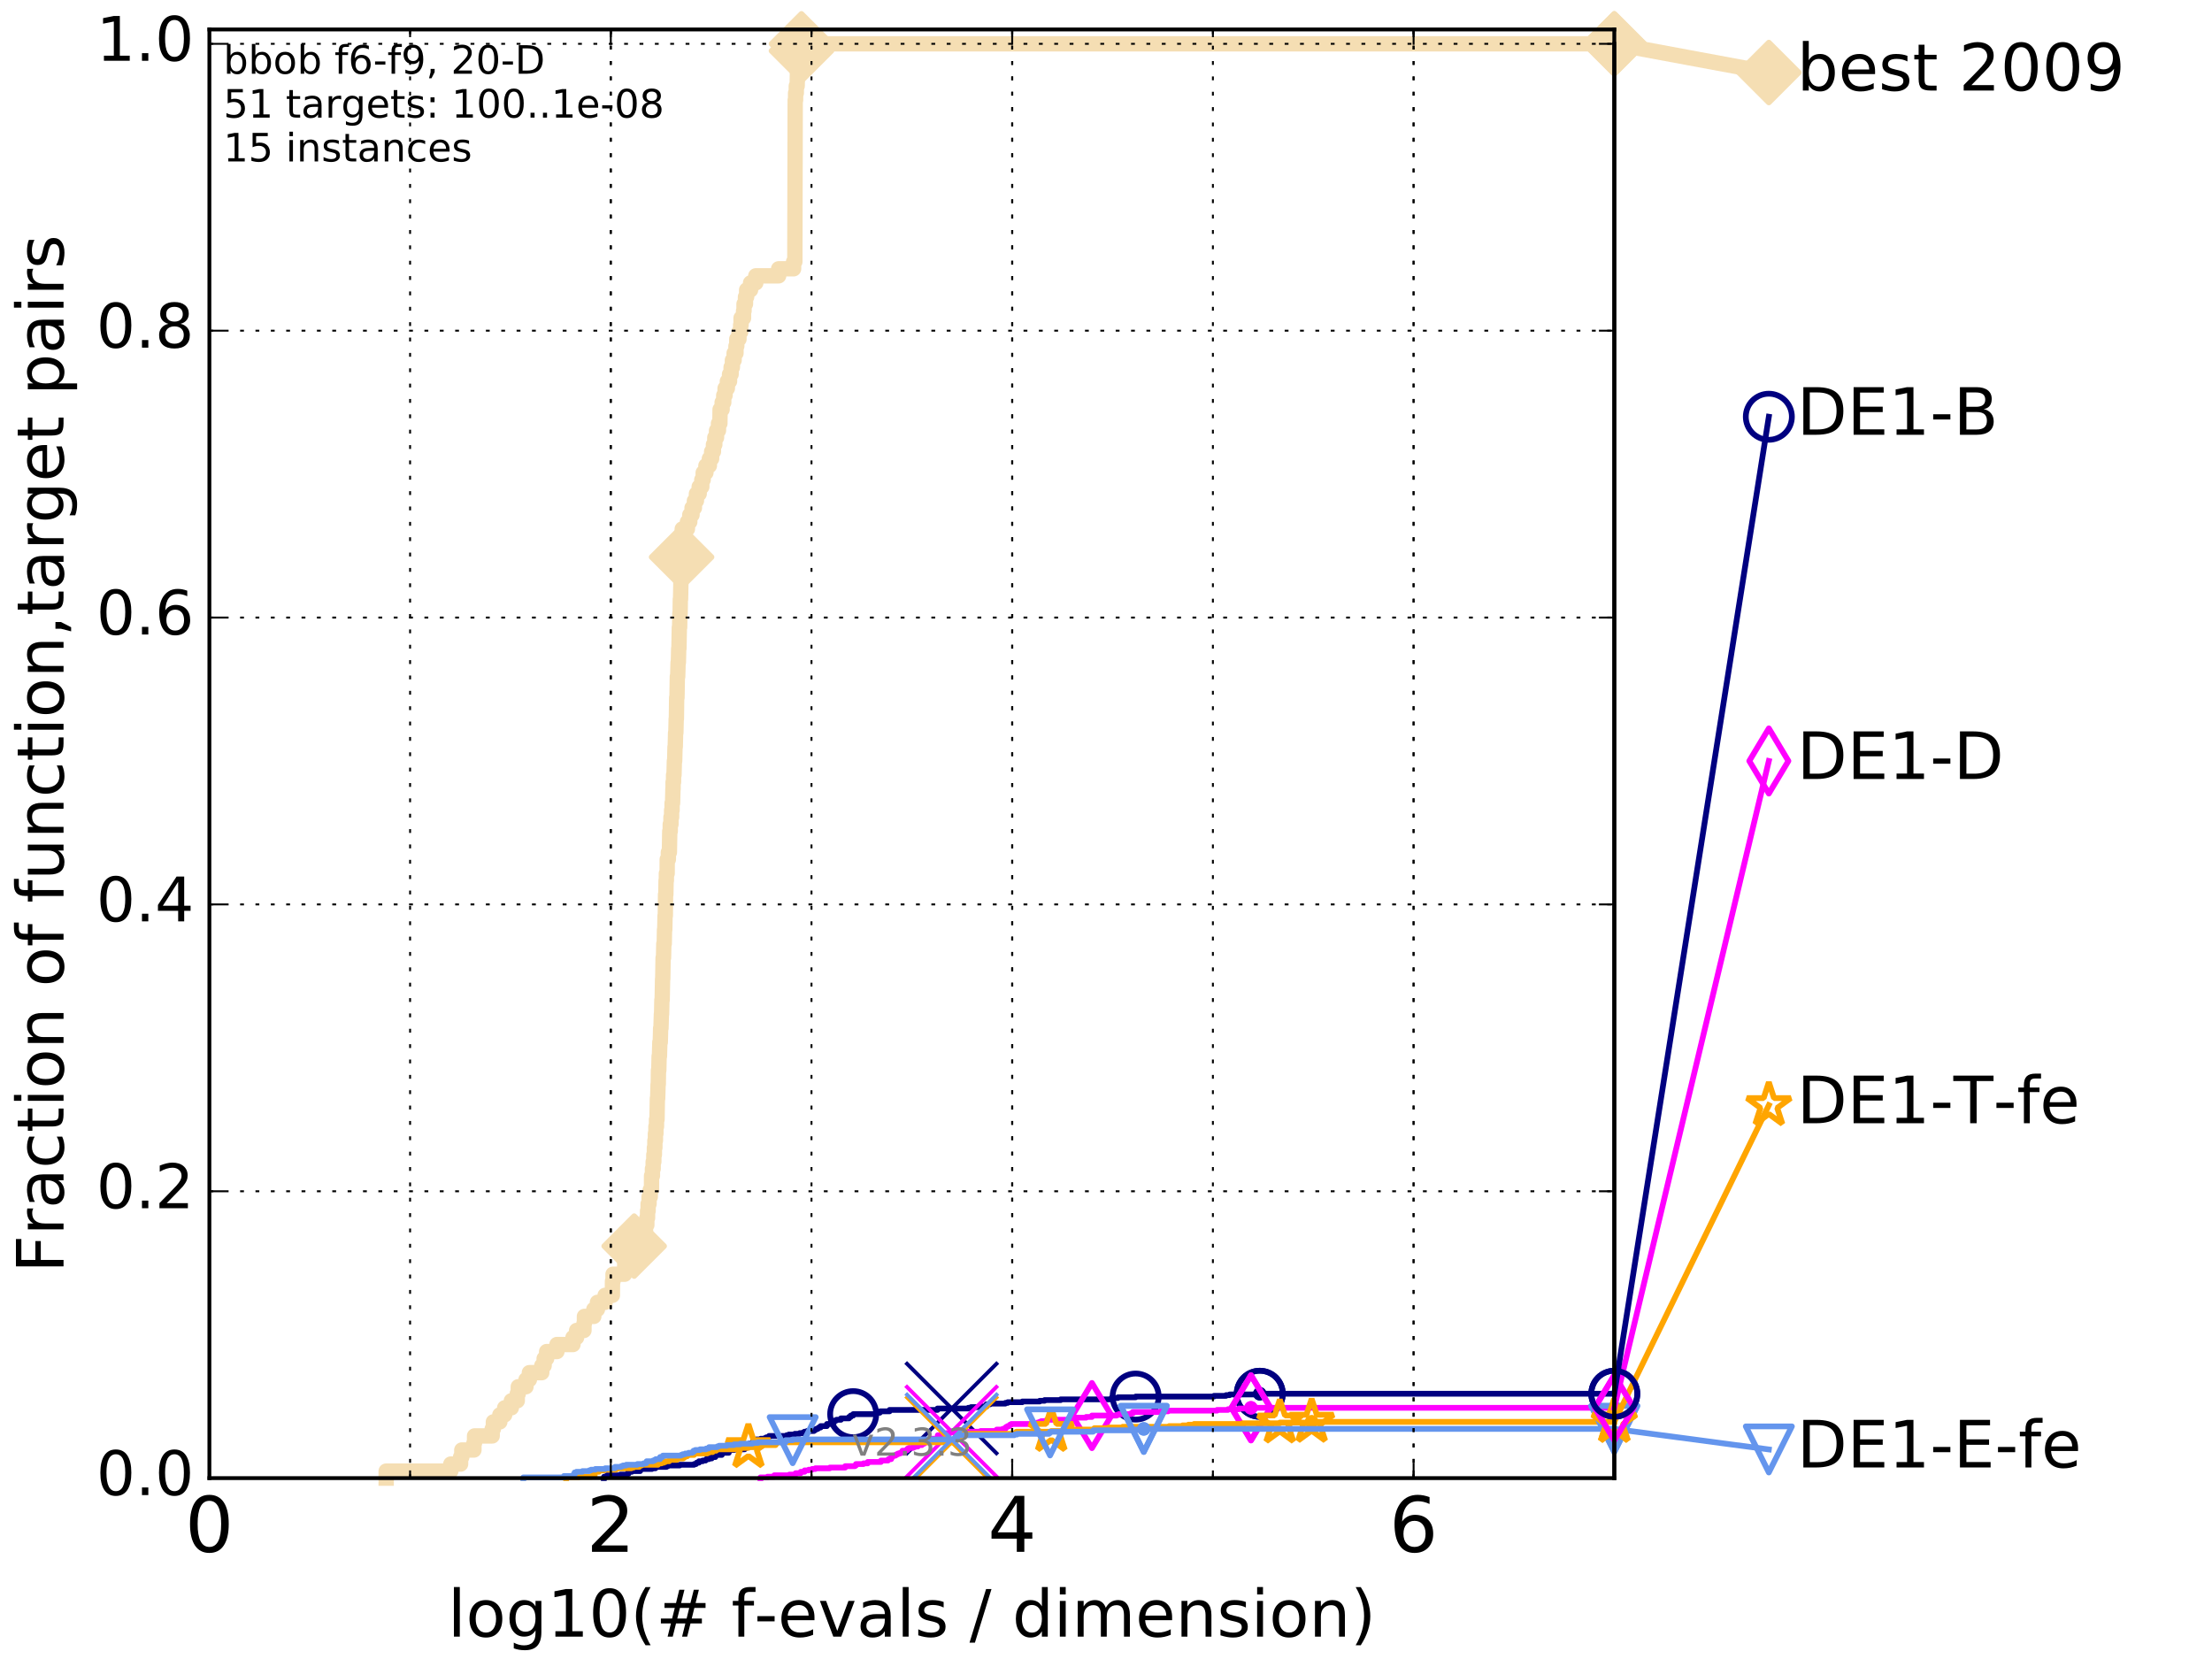 <?xml version="1.0" encoding="utf-8" standalone="no"?>
<!DOCTYPE svg PUBLIC "-//W3C//DTD SVG 1.1//EN"
  "http://www.w3.org/Graphics/SVG/1.1/DTD/svg11.dtd">
<!-- Created with matplotlib (http://matplotlib.org/) -->
<svg height="432pt" version="1.1" viewBox="0 0 576 432" width="576pt" xmlns="http://www.w3.org/2000/svg" xmlns:xlink="http://www.w3.org/1999/xlink">
 <defs>
  <style type="text/css">
*{stroke-linecap:butt;stroke-linejoin:round;stroke-miterlimit:100000;}
  </style>
 </defs>
 <g id="figure_1">
  <g id="patch_1">
   <path d="M 0 432 
L 576 432 
L 576 0 
L 0 0 
z
" style="fill:#ffffff;"/>
  </g>
  <g id="axes_1">
   <g id="patch_2">
    <path d="M 54.525 384.9 
L 420.36 384.9 
L 420.36 7.678 
L 54.525 7.678 
z
" style="fill:#ffffff;"/>
   </g>
   <g id="line2d_1">
    <path d="M 100.558 384.9 
L 100.558 383.069 
L 117.384 383.069 
L 117.384 381.238 
L 119.938 381.238 
L 119.938 379.408 
L 120.254 379.408 
L 120.254 377.577 
L 123.41 377.577 
L 123.41 375.746 
L 123.573 375.746 
L 123.573 373.915 
L 128.167 373.915 
L 128.167 372.084 
L 128.475 372.084 
L 128.475 370.253 
L 130.157 370.253 
L 130.157 368.423 
L 131.418 368.423 
L 131.418 366.592 
L 133.152 366.592 
L 133.152 364.761 
L 134.696 364.761 
L 134.696 362.93 
L 134.96 362.93 
L 134.96 361.099 
L 136.968 361.099 
L 136.968 359.269 
L 137.851 359.269 
L 137.851 357.438 
L 141.076 357.438 
L 141.076 355.607 
L 141.694 355.607 
L 141.694 353.776 
L 142.343 353.776 
L 142.343 351.945 
L 145.022 351.945 
L 145.022 350.114 
L 149.202 350.114 
L 149.202 348.284 
L 150.145 348.284 
L 150.145 346.453 
L 152.061 346.453 
L 152.061 344.622 
L 152.184 344.622 
L 152.184 342.791 
L 154.628 342.791 
L 154.628 340.96 
L 155.573 340.96 
L 155.573 339.13 
L 157.572 339.13 
L 157.572 337.299 
L 159.465 337.299 
L 159.488 333.637 
L 159.632 333.637 
L 159.632 331.806 
L 162.642 331.806 
L 162.69 328.145 
L 163.913 328.145 
L 163.913 326.314 
L 165.135 326.314 
L 165.135 324.483 
L 166.727 324.483 
L 166.727 322.652 
L 167.318 322.652 
L 167.318 320.821 
L 168.093 320.821 
L 168.093 318.991 
L 168.433 318.991 
L 168.433 317.16 
L 168.62 317.16 
L 168.62 315.329 
L 168.768 315.329 
L 168.768 313.498 
L 169.011 313.498 
L 169.011 311.667 
L 169.324 311.667 
L 169.324 309.836 
L 169.646 309.836 
L 169.66 306.175 
L 169.894 306.175 
L 169.894 304.344 
L 170.083 304.344 
L 170.083 302.513 
L 170.257 302.513 
L 170.257 300.682 
L 170.402 300.682 
L 170.402 298.852 
L 170.532 298.852 
L 170.532 297.021 
L 170.669 297.021 
L 170.669 295.19 
L 170.797 295.19 
L 170.797 293.359 
L 170.952 293.359 
L 170.952 291.528 
L 171.086 291.528 
L 171.18 286.036 
L 171.259 286.036 
L 171.359 282.374 
L 171.418 282.374 
L 171.457 278.713 
L 171.549 278.713 
L 171.634 275.051 
L 171.719 275.051 
L 171.822 271.389 
L 171.938 271.389 
L 172.028 267.728 
L 172.118 267.728 
L 172.226 264.066 
L 172.277 264.066 
L 172.353 260.404 
L 172.428 260.404 
L 172.535 254.912 
L 172.579 254.912 
L 172.672 249.419 
L 172.778 249.419 
L 172.858 245.758 
L 172.969 245.758 
L 173.037 242.096 
L 173.104 242.096 
L 173.177 238.435 
L 173.25 238.435 
L 173.305 232.942 
L 173.383 232.942 
L 173.444 229.28 
L 173.522 229.28 
L 173.522 227.45 
L 173.725 227.45 
L 173.743 223.788 
L 174.038 223.788 
L 174.038 221.957 
L 174.306 221.957 
L 174.404 216.465 
L 174.531 216.465 
L 174.531 214.634 
L 174.719 214.634 
L 174.719 212.803 
L 174.884 212.803 
L 174.884 210.972 
L 175.008 210.972 
L 175.008 209.141 
L 175.136 209.141 
L 175.226 205.48 
L 175.27 205.48 
L 175.27 203.649 
L 175.392 203.649 
L 175.392 201.818 
L 175.508 201.818 
L 175.606 198.157 
L 175.683 198.157 
L 175.77 194.495 
L 175.835 194.495 
L 175.922 190.833 
L 175.992 190.833 
L 176.078 187.172 
L 176.131 187.172 
L 176.2 181.679 
L 176.286 181.679 
L 176.376 176.187 
L 176.471 176.187 
L 176.571 172.525 
L 176.649 172.525 
L 176.733 168.863 
L 176.795 168.863 
L 176.899 163.371 
L 176.976 163.371 
L 177.038 159.709 
L 177.104 159.709 
L 177.156 156.048 
L 177.217 156.048 
L 177.324 150.555 
L 177.374 150.555 
L 177.485 145.063 
L 177.546 145.063 
L 177.656 137.74 
L 179.005 137.74 
L 179.005 135.909 
L 179.614 135.909 
L 179.614 134.078 
L 180.207 134.078 
L 180.207 132.247 
L 180.824 132.247 
L 180.824 130.416 
L 181.348 130.416 
L 181.348 128.585 
L 182.067 128.585 
L 182.067 126.755 
L 182.749 126.755 
L 182.749 124.924 
L 183.109 124.924 
L 183.109 123.093 
L 183.818 123.093 
L 183.818 121.262 
L 184.722 121.262 
L 184.722 119.431 
L 185.307 119.431 
L 185.307 117.601 
L 185.78 117.601 
L 185.78 115.77 
L 186.134 115.77 
L 186.134 113.939 
L 186.584 113.939 
L 186.584 112.108 
L 187.088 112.108 
L 187.088 110.277 
L 187.457 110.277 
L 187.509 106.616 
L 188.041 106.616 
L 188.041 104.785 
L 188.461 104.785 
L 188.461 102.954 
L 188.809 102.954 
L 188.809 101.123 
L 189.404 101.123 
L 189.404 99.292 
L 189.969 99.292 
L 189.969 97.462 
L 190.38 97.462 
L 190.38 95.631 
L 190.718 95.631 
L 190.718 93.8 
L 191.163 93.8 
L 191.163 91.969 
L 191.646 91.969 
L 191.646 90.138 
L 191.853 90.138 
L 191.853 88.307 
L 192.429 88.307 
L 192.429 86.477 
L 192.857 86.477 
L 192.857 84.646 
L 192.97 84.646 
L 192.97 82.815 
L 193.617 82.815 
L 193.617 80.984 
L 193.743 80.984 
L 193.743 79.153 
L 194.121 79.153 
L 194.121 77.323 
L 194.422 77.323 
L 194.422 75.492 
L 195.447 75.492 
L 195.447 73.661 
L 196.805 73.661 
L 196.805 71.83 
L 202.756 71.83 
L 202.756 69.999 
L 206.649 69.999 
L 206.649 68.168 
L 206.977 68.168 
L 207.069 26.06 
L 207.167 26.06 
L 207.167 24.229 
L 207.354 24.229 
L 207.354 22.398 
L 207.581 22.398 
L 207.653 18.736 
L 207.74 18.736 
L 207.74 16.906 
L 208.003 16.906 
L 208.003 15.075 
L 208.383 15.075 
L 208.383 13.244 
L 208.696 13.244 
L 208.696 11.413 
L 420.36 11.413 
L 420.36 11.413 
" style="fill:none;stroke:#f5deb3;stroke-linecap:square;stroke-width:4.0;"/>
   </g>
   <g id="line2d_2">
    <defs>
     <path d="M -0 7.778 
L 7.778 0 
L 0 -7.778 
L -7.778 -0 
z
" id="m25d0f3e308" style="stroke:#f5deb3;stroke-linejoin:miter;stroke-width:1.5;"/>
    </defs>
    <g>
     <use style="fill:#f5deb3;stroke:#f5deb3;stroke-linejoin:miter;stroke-width:1.5;" x="165.135" xlink:href="#m25d0f3e308" y="324.483"/>
     <use style="fill:#f5deb3;stroke:#f5deb3;stroke-linejoin:miter;stroke-width:1.5;" x="177.485" xlink:href="#m25d0f3e308" y="145.063"/>
     <use style="fill:#f5deb3;stroke:#f5deb3;stroke-linejoin:miter;stroke-width:1.5;" x="208.696" xlink:href="#m25d0f3e308" y="13.244"/>
     <use style="fill:#f5deb3;stroke:#f5deb3;stroke-linejoin:miter;stroke-width:1.5;" x="208.696" xlink:href="#m25d0f3e308" y="11.413"/>
     <use style="fill:#f5deb3;stroke:#f5deb3;stroke-linejoin:miter;stroke-width:1.5;" x="420.36" xlink:href="#m25d0f3e308" y="11.413"/>
    </g>
   </g>
   <g id="line2d_3">
    <path d="M -15676.38 758.387 
" style="fill:none;stroke:#f5deb3;stroke-linecap:square;stroke-width:4.0;"/>
    <g>
     <use style="fill:#f5deb3;stroke:#f5deb3;stroke-linejoin:miter;stroke-width:1.5;" x="-15676.38" xlink:href="#m25d0f3e308" y="758.387"/>
    </g>
   </g>
   <g id="line2d_4">
    <path d="M 420.36 11.413 
L 460.602 18.883 
" style="fill:none;stroke:#f5deb3;stroke-linecap:square;stroke-width:4.0;"/>
    <g>
     <use style="fill:#f5deb3;stroke:#f5deb3;stroke-linejoin:miter;stroke-width:1.5;" x="420.36" xlink:href="#m25d0f3e308" y="11.413"/>
     <use style="fill:#f5deb3;stroke:#f5deb3;stroke-linejoin:miter;stroke-width:1.5;" x="460.602" xlink:href="#m25d0f3e308" y="18.883"/>
    </g>
   </g>
   <g id="line2d_5">
    <defs>
     <path d="M 0 1.5 
C 0.398 1.5 0.779 1.342 1.061 1.061 
C 1.342 0.779 1.5 0.398 1.5 0 
C 1.5 -0.398 1.342 -0.779 1.061 -1.061 
C 0.779 -1.342 0.398 -1.5 0 -1.5 
C -0.398 -1.5 -0.779 -1.342 -1.061 -1.061 
C -1.342 -0.779 -1.5 -0.398 -1.5 0 
C -1.5 0.398 -1.342 0.779 -1.061 1.061 
C -0.779 1.342 -0.398 1.5 0 1.5 
z
" id="m035c107693" style="stroke:#f5deb3;stroke-width:0.5;"/>
    </defs>
    <g>
     <use style="fill:#f5deb3;stroke:#f5deb3;stroke-width:0.5;" x="208.696" xlink:href="#m035c107693" y="11.413"/>
     <use style="fill:#f5deb3;stroke:#f5deb3;stroke-width:0.5;" x="208.696" xlink:href="#m035c107693" y="11.413"/>
    </g>
   </g>
   <g id="line2d_6">
    <defs>
     <path d="M 0 1.5 
C 0.398 1.5 0.779 1.342 1.061 1.061 
C 1.342 0.779 1.5 0.398 1.5 0 
C 1.5 -0.398 1.342 -0.779 1.061 -1.061 
C 0.779 -1.342 0.398 -1.5 0 -1.5 
C -0.398 -1.5 -0.779 -1.342 -1.061 -1.061 
C -1.342 -0.779 -1.5 -0.398 -1.5 0 
C -1.5 0.398 -1.342 0.779 -1.061 1.061 
C -0.779 1.342 -0.398 1.5 0 1.5 
z
" id="m9f8cb9a850" style="stroke:#000080;stroke-width:0.5;"/>
    </defs>
    <g>
     <use style="fill:#000080;stroke:#000080;stroke-width:0.5;" x="328.035" xlink:href="#m9f8cb9a850" y="362.93"/>
     <use style="fill:#000080;stroke:#000080;stroke-width:0.5;" x="328.035" xlink:href="#m9f8cb9a850" y="362.93"/>
    </g>
   </g>
   <g id="line2d_7">
    <path d="M 157.231 384.9 
L 157.231 384.717 
L 157.231 384.717 
L 157.231 384.717 
L 157.304 384.717 
L 157.304 384.534 
L 158.04 384.534 
L 158.064 384.168 
L 161.52 384.168 
L 161.52 383.985 
L 163.291 383.985 
L 163.291 383.802 
L 163.618 383.802 
L 163.618 383.252 
L 164.537 383.252 
L 164.537 383.069 
L 166.694 383.069 
L 166.694 382.52 
L 169.76 382.52 
L 169.76 382.337 
L 170.689 382.337 
L 170.689 381.971 
L 173.558 381.971 
L 173.558 381.788 
L 173.932 381.788 
L 173.932 381.605 
L 177.012 381.605 
L 177.012 381.421 
L 180.741 381.421 
L 180.741 381.238 
L 181.25 381.238 
L 181.25 381.055 
L 181.42 381.055 
L 181.42 380.872 
L 182.014 380.872 
L 182.014 380.506 
L 182.963 380.506 
L 182.963 380.323 
L 183.73 380.323 
L 183.73 380.14 
L 183.916 380.14 
L 183.916 379.957 
L 184.593 379.957 
L 184.593 379.774 
L 185.325 379.774 
L 185.325 379.408 
L 186.282 379.408 
L 186.282 378.858 
L 187.965 378.858 
L 188.072 378.309 
L 189.77 378.309 
L 189.77 377.943 
L 189.902 377.943 
L 189.902 377.577 
L 191.193 377.577 
L 191.193 377.394 
L 193.893 377.394 
L 193.893 377.027 
L 194.362 377.027 
L 194.362 376.844 
L 194.541 376.844 
L 194.57 376.295 
L 195.076 376.295 
L 195.076 375.929 
L 195.733 375.929 
L 195.733 375.746 
L 195.988 375.746 
L 195.988 375.563 
L 196.115 375.563 
L 196.115 375.197 
L 196.76 375.197 
L 196.76 375.014 
L 196.904 375.014 
L 196.904 374.83 
L 198.068 374.83 
L 198.068 374.647 
L 199.168 374.647 
L 199.168 374.464 
L 199.531 374.464 
L 199.531 374.281 
L 200.152 374.281 
L 200.152 374.098 
L 200.27 374.098 
L 200.27 373.915 
L 204.832 373.915 
L 204.832 373.732 
L 205.407 373.732 
L 205.407 373.549 
L 206.944 373.549 
L 206.944 373.366 
L 208.21 373.366 
L 208.21 373.183 
L 209.118 373.183 
L 209.118 373 
L 209.464 373 
L 209.464 372.817 
L 210.15 372.817 
L 210.15 372.634 
L 211.943 372.634 
L 211.943 372.45 
L 212.226 372.45 
L 212.226 372.267 
L 212.492 372.267 
L 212.492 372.084 
L 212.947 372.084 
L 212.947 371.901 
L 213.194 371.901 
L 213.194 371.718 
L 213.685 371.718 
L 213.685 371.352 
L 215.312 371.352 
L 215.334 370.803 
L 216.161 370.803 
L 216.161 370.62 
L 217.084 370.62 
L 217.084 370.07 
L 217.395 370.07 
L 217.395 369.887 
L 217.805 369.887 
L 217.805 369.704 
L 218.978 369.704 
L 218.978 369.338 
L 221.084 369.338 
L 221.084 368.972 
L 221.526 368.972 
L 221.526 368.606 
L 222.17 368.606 
L 222.17 368.24 
L 228.103 368.24 
L 228.103 367.873 
L 229.112 367.873 
L 229.169 367.507 
L 231.643 367.507 
L 231.643 367.141 
L 244.122 367.141 
L 244.122 366.775 
L 252.127 366.775 
L 252.127 366.592 
L 252.856 366.592 
L 252.856 366.409 
L 255.779 366.409 
L 255.779 366.226 
L 256.884 366.226 
L 256.884 365.676 
L 257.846 365.676 
L 257.846 365.493 
L 261.785 365.493 
L 261.785 365.31 
L 262.413 365.31 
L 262.413 365.127 
L 266.215 365.127 
L 266.215 364.944 
L 270.732 364.944 
L 270.732 364.761 
L 272.006 364.761 
L 272.006 364.578 
L 276.202 364.578 
L 276.202 364.395 
L 289.418 364.395 
L 289.418 364.029 
L 291.114 364.029 
L 291.114 363.846 
L 295.722 363.846 
L 295.722 363.663 
L 316.106 363.663 
L 316.106 363.479 
L 319.242 363.479 
L 319.242 363.296 
L 320.198 363.296 
L 320.198 363.113 
L 328.035 363.113 
L 328.035 362.93 
L 420.36 362.93 
L 420.36 362.93 
" style="fill:none;stroke:#000080;stroke-linecap:square;stroke-width:1.5;"/>
   </g>
   <g id="line2d_8">
    <defs>
     <path d="M 0 6 
C 1.591 6 3.117 5.368 4.243 4.243 
C 5.368 3.117 6 1.591 6 0 
C 6 -1.591 5.368 -3.117 4.243 -4.243 
C 3.117 -5.368 1.591 -6 0 -6 
C -1.591 -6 -3.117 -5.368 -4.243 -4.243 
C -5.368 -3.117 -6 -1.591 -6 0 
C -6 1.591 -5.368 3.117 -4.243 4.243 
C -3.117 5.368 -1.591 6 0 6 
z
" id="me8a608494a" style="stroke:#000080;stroke-width:1.5;"/>
    </defs>
    <g>
     <use style="fill:none;stroke:#000080;stroke-width:1.5;" x="222.17" xlink:href="#me8a608494a" y="368.24"/>
     <use style="fill:none;stroke:#000080;stroke-width:1.5;" x="295.722" xlink:href="#me8a608494a" y="363.663"/>
     <use style="fill:none;stroke:#000080;stroke-width:1.5;" x="328.035" xlink:href="#me8a608494a" y="362.93"/>
     <use style="fill:none;stroke:#000080;stroke-width:1.5;" x="328.035" xlink:href="#me8a608494a" y="362.93"/>
     <use style="fill:none;stroke:#000080;stroke-width:1.5;" x="420.36" xlink:href="#me8a608494a" y="362.93"/>
    </g>
   </g>
   <g id="line2d_9">
    <path d="M -15676.38 758.387 
" style="fill:none;stroke:#000080;stroke-linecap:square;stroke-width:1.5;"/>
    <g>
     <use style="fill:none;stroke:#000080;stroke-width:1.5;" x="-15676.38" xlink:href="#me8a608494a" y="758.387"/>
    </g>
   </g>
   <g id="line2d_10">
    <path clip-path="url(#p5bfe3b27f8)" d="M 247.832 366.775 
" style="fill:none;stroke:#000080;stroke-linecap:square;"/>
    <defs>
     <path d="M -12 12 
L 12 -12 
M -12 -12 
L 12 12 
" id="me42ff7eaa4" style="stroke:#000080;"/>
    </defs>
    <g clip-path="url(#p5bfe3b27f8)">
     <use style="fill:#000080;stroke:#000080;" x="247.832" xlink:href="#me42ff7eaa4" y="366.775"/>
    </g>
   </g>
   <g id="line2d_11">
    <defs>
     <path d="M 0 1.5 
C 0.398 1.5 0.779 1.342 1.061 1.061 
C 1.342 0.779 1.5 0.398 1.5 0 
C 1.5 -0.398 1.342 -0.779 1.061 -1.061 
C 0.779 -1.342 0.398 -1.5 0 -1.5 
C -0.398 -1.5 -0.779 -1.342 -1.061 -1.061 
C -1.342 -0.779 -1.5 -0.398 -1.5 0 
C -1.5 0.398 -1.342 0.779 -1.061 1.061 
C -0.779 1.342 -0.398 1.5 0 1.5 
z
" id="mcda69b4cf4" style="stroke:#ff00ff;stroke-width:0.5;"/>
    </defs>
    <g>
     <use style="fill:#ff00ff;stroke:#ff00ff;stroke-width:0.5;" x="325.747" xlink:href="#mcda69b4cf4" y="366.592"/>
     <use style="fill:#ff00ff;stroke:#ff00ff;stroke-width:0.5;" x="325.747" xlink:href="#mcda69b4cf4" y="366.592"/>
    </g>
   </g>
   <g id="line2d_12">
    <path d="M 198.013 384.9 
L 198.013 384.717 
L 199.838 384.717 
L 199.838 384.534 
L 201.612 384.534 
L 201.612 384.168 
L 205.533 384.168 
L 205.533 383.985 
L 207.17 383.985 
L 207.17 383.618 
L 208.514 383.618 
L 208.514 383.252 
L 209.521 383.252 
L 209.521 382.886 
L 210.592 382.886 
L 210.592 382.703 
L 211.458 382.703 
L 211.458 382.52 
L 212.312 382.52 
L 212.312 382.337 
L 216.089 382.337 
L 216.089 382.154 
L 220.09 382.154 
L 220.09 381.788 
L 222.636 381.788 
L 222.636 381.605 
L 222.892 381.605 
L 222.892 381.238 
L 224.847 381.238 
L 224.847 381.055 
L 225.958 381.055 
L 225.958 380.689 
L 229.397 380.689 
L 229.397 380.323 
L 231.224 380.323 
L 231.224 380.14 
L 231.35 380.14 
L 231.35 379.957 
L 232.062 379.957 
L 232.062 379.408 
L 232.428 379.408 
L 232.428 379.041 
L 233.192 379.041 
L 233.192 378.858 
L 233.48 378.858 
L 233.48 378.675 
L 233.839 378.675 
L 233.839 378.492 
L 234.368 378.492 
L 234.368 378.309 
L 234.995 378.309 
L 234.995 377.76 
L 235.953 377.76 
L 235.953 377.577 
L 236.342 377.577 
L 236.342 377.211 
L 236.69 377.211 
L 236.69 377.027 
L 237.749 377.027 
L 237.749 376.844 
L 238.184 376.844 
L 238.184 376.661 
L 239.008 376.661 
L 239.091 376.295 
L 240.056 376.295 
L 240.056 375.929 
L 240.646 375.929 
L 240.646 375.563 
L 241.64 375.563 
L 241.64 375.38 
L 241.847 375.38 
L 241.847 375.197 
L 242.31 375.197 
L 242.341 374.83 
L 242.58 374.83 
L 242.58 374.647 
L 244.186 374.647 
L 244.196 373.732 
L 245.426 373.732 
L 245.426 373.549 
L 246.47 373.549 
L 246.47 373.183 
L 247.419 373.183 
L 247.419 373 
L 247.748 373 
L 247.748 372.817 
L 255.342 372.817 
L 255.342 372.634 
L 259.531 372.634 
L 259.531 372.267 
L 261.076 372.267 
L 261.076 372.084 
L 261.812 372.084 
L 261.812 371.718 
L 262.052 371.718 
L 262.052 371.535 
L 262.386 371.535 
L 262.386 371.352 
L 262.85 371.352 
L 262.85 371.169 
L 262.988 371.169 
L 262.988 370.986 
L 263.352 370.986 
L 263.352 370.803 
L 270.155 370.803 
L 270.155 370.437 
L 270.698 370.437 
L 270.698 370.253 
L 271.138 370.253 
L 271.138 370.07 
L 272.38 370.07 
L 272.38 369.887 
L 272.621 369.887 
L 272.621 369.704 
L 278.083 369.704 
L 278.083 369.521 
L 278.546 369.521 
L 278.546 369.338 
L 279.184 369.338 
L 279.184 369.155 
L 282.825 369.155 
L 282.825 368.972 
L 284.334 368.972 
L 284.334 368.606 
L 290.782 368.606 
L 290.782 368.423 
L 291.307 368.423 
L 291.307 368.24 
L 294.423 368.24 
L 294.423 368.056 
L 294.966 368.056 
L 294.966 367.69 
L 302.208 367.69 
L 302.208 367.507 
L 304.186 367.507 
L 304.186 367.324 
L 316.917 367.324 
L 316.917 367.141 
L 319.755 367.141 
L 319.755 366.958 
L 322.61 366.958 
L 322.61 366.775 
L 325.747 366.775 
L 325.747 366.592 
L 420.36 366.592 
L 420.36 366.592 
" style="fill:none;stroke:#ff00ff;stroke-linecap:square;stroke-width:1.5;"/>
   </g>
   <g id="line2d_13">
    <defs>
     <path d="M -0 8.485 
L 5.091 0 
L 0 -8.485 
L -5.091 -0 
z
" id="m3d27df265a" style="stroke:#ff00ff;stroke-linejoin:miter;stroke-width:1.5;"/>
    </defs>
    <g>
     <use style="fill:none;stroke:#ff00ff;stroke-linejoin:miter;stroke-width:1.5;" x="284.334" xlink:href="#m3d27df265a" y="368.606"/>
     <use style="fill:none;stroke:#ff00ff;stroke-linejoin:miter;stroke-width:1.5;" x="325.747" xlink:href="#m3d27df265a" y="366.592"/>
     <use style="fill:none;stroke:#ff00ff;stroke-linejoin:miter;stroke-width:1.5;" x="325.747" xlink:href="#m3d27df265a" y="366.592"/>
     <use style="fill:none;stroke:#ff00ff;stroke-linejoin:miter;stroke-width:1.5;" x="420.36" xlink:href="#m3d27df265a" y="366.592"/>
    </g>
   </g>
   <g id="line2d_14">
    <path d="M -15676.38 758.387 
" style="fill:none;stroke:#ff00ff;stroke-linecap:square;stroke-width:1.5;"/>
    <g>
     <use style="fill:none;stroke:#ff00ff;stroke-linejoin:miter;stroke-width:1.5;" x="-15676.38" xlink:href="#m3d27df265a" y="758.387"/>
    </g>
   </g>
   <g id="line2d_15">
    <path clip-path="url(#p5bfe3b27f8)" d="M 247.818 372.817 
" style="fill:none;stroke:#ff00ff;stroke-linecap:square;"/>
    <defs>
     <path d="M -12 12 
L 12 -12 
M -12 -12 
L 12 12 
" id="m9b21b4a92d" style="stroke:#ff00ff;"/>
    </defs>
    <g clip-path="url(#p5bfe3b27f8)">
     <use style="fill:#ff00ff;stroke:#ff00ff;" x="247.818" xlink:href="#m9b21b4a92d" y="372.817"/>
    </g>
   </g>
   <g id="line2d_16">
    <defs>
     <path d="M 0 1.5 
C 0.398 1.5 0.779 1.342 1.061 1.061 
C 1.342 0.779 1.5 0.398 1.5 0 
C 1.5 -0.398 1.342 -0.779 1.061 -1.061 
C 0.779 -1.342 0.398 -1.5 0 -1.5 
C -0.398 -1.5 -0.779 -1.342 -1.061 -1.061 
C -1.342 -0.779 -1.5 -0.398 -1.5 0 
C -1.5 0.398 -1.342 0.779 -1.061 1.061 
C -0.779 1.342 -0.398 1.5 0 1.5 
z
" id="mf4f21cc0ed" style="stroke:#ffa500;stroke-width:0.5;"/>
    </defs>
    <g>
     <use style="fill:#ffa500;stroke:#ffa500;stroke-width:0.5;" x="341.546" xlink:href="#mf4f21cc0ed" y="370.253"/>
     <use style="fill:#ffa500;stroke:#ffa500;stroke-width:0.5;" x="341.546" xlink:href="#mf4f21cc0ed" y="370.253"/>
    </g>
   </g>
   <g id="line2d_17">
    <path d="M 147.417 384.9 
L 147.417 384.717 
L 150.644 384.717 
L 150.644 384.534 
L 154.027 384.534 
L 154.027 384.351 
L 154.847 384.351 
L 154.888 383.252 
L 155.954 383.252 
L 155.954 382.886 
L 157.341 382.886 
L 157.341 382.703 
L 160.404 382.703 
L 160.404 382.52 
L 160.67 382.52 
L 160.67 382.337 
L 164.421 382.337 
L 164.421 382.154 
L 164.987 382.154 
L 164.987 381.971 
L 166.466 381.971 
L 166.466 381.605 
L 167.08 381.605 
L 167.08 381.421 
L 171.345 381.421 
L 171.345 381.055 
L 172.264 381.055 
L 172.264 380.872 
L 172.877 380.872 
L 172.877 380.689 
L 173.299 380.689 
L 173.299 380.506 
L 174.254 380.506 
L 174.254 380.323 
L 174.404 380.323 
L 174.404 380.14 
L 176.27 380.14 
L 176.323 379.774 
L 177.91 379.774 
L 177.91 379.591 
L 178.175 379.591 
L 178.175 379.224 
L 178.925 379.224 
L 178.925 378.858 
L 180.737 378.858 
L 180.737 378.492 
L 184.113 378.492 
L 184.113 378.309 
L 184.564 378.309 
L 184.564 378.126 
L 185.563 378.126 
L 185.563 377.76 
L 186.486 377.76 
L 186.486 377.577 
L 186.648 377.577 
L 186.648 377.394 
L 191.462 377.394 
L 191.5 377.027 
L 194.876 377.027 
L 194.876 376.844 
L 197.884 376.844 
L 197.884 376.661 
L 198.254 376.661 
L 198.254 376.295 
L 201.942 376.295 
L 201.946 375.929 
L 202.252 375.929 
L 202.252 375.563 
L 248.678 375.563 
L 248.708 375.197 
L 249.012 375.197 
L 249.045 374.83 
L 249.188 374.83 
L 249.188 374.647 
L 249.304 374.647 
L 249.304 374.464 
L 249.654 374.464 
L 249.691 374.098 
L 250.215 374.098 
L 250.215 373.915 
L 250.654 373.915 
L 250.69 373.366 
L 264.312 373.366 
L 264.312 373.183 
L 264.594 373.183 
L 264.664 372.817 
L 273.747 372.817 
L 273.747 372.634 
L 279.579 372.634 
L 279.579 372.267 
L 284.858 372.267 
L 284.955 371.901 
L 288.688 371.901 
L 288.688 371.718 
L 292.354 371.718 
L 292.354 371.535 
L 304.44 371.535 
L 304.44 371.352 
L 307.944 371.352 
L 307.944 371.169 
L 309.464 371.169 
L 309.464 370.986 
L 310.918 370.986 
L 310.918 370.803 
L 323.553 370.803 
L 323.553 370.62 
L 333.259 370.62 
L 333.259 370.437 
L 341.546 370.437 
L 341.546 370.253 
L 420.36 370.253 
L 420.36 370.253 
" style="fill:none;stroke:#ffa500;stroke-linecap:square;stroke-width:1.5;"/>
   </g>
   <g id="line2d_18">
    <defs>
     <path d="M 0 -6 
L -1.347 -1.854 
L -5.706 -1.854 
L -2.18 0.708 
L -3.527 4.854 
L -0 2.292 
L 3.527 4.854 
L 2.18 0.708 
L 5.706 -1.854 
L 1.347 -1.854 
z
" id="me90198c0e0" style="stroke:#ffa500;stroke-linejoin:bevel;stroke-width:1.5;"/>
    </defs>
    <g>
     <use style="fill:none;stroke:#ffa500;stroke-linejoin:bevel;stroke-width:1.5;" x="194.876" xlink:href="#me90198c0e0" y="376.844"/>
     <use style="fill:none;stroke:#ffa500;stroke-linejoin:bevel;stroke-width:1.5;" x="273.747" xlink:href="#me90198c0e0" y="372.634"/>
     <use style="fill:none;stroke:#ffa500;stroke-linejoin:bevel;stroke-width:1.5;" x="333.259" xlink:href="#me90198c0e0" y="370.437"/>
     <use style="fill:none;stroke:#ffa500;stroke-linejoin:bevel;stroke-width:1.5;" x="341.546" xlink:href="#me90198c0e0" y="370.253"/>
     <use style="fill:none;stroke:#ffa500;stroke-linejoin:bevel;stroke-width:1.5;" x="420.36" xlink:href="#me90198c0e0" y="370.253"/>
    </g>
   </g>
   <g id="line2d_19">
    <path d="M -15676.38 758.387 
" style="fill:none;stroke:#ffa500;stroke-linecap:square;stroke-width:1.5;"/>
    <g>
     <use style="fill:none;stroke:#ffa500;stroke-linejoin:bevel;stroke-width:1.5;" x="-15676.38" xlink:href="#me90198c0e0" y="758.387"/>
    </g>
   </g>
   <g id="line2d_20">
    <path clip-path="url(#p5bfe3b27f8)" d="M 247.832 375.563 
" style="fill:none;stroke:#ffa500;stroke-linecap:square;"/>
    <defs>
     <path d="M -12 12 
L 12 -12 
M -12 -12 
L 12 12 
" id="m8514426e98" style="stroke:#ffa500;"/>
    </defs>
    <g clip-path="url(#p5bfe3b27f8)">
     <use style="fill:#ffa500;stroke:#ffa500;" x="247.832" xlink:href="#m8514426e98" y="375.563"/>
    </g>
   </g>
   <g id="line2d_21">
    <defs>
     <path d="M 0 1.5 
C 0.398 1.5 0.779 1.342 1.061 1.061 
C 1.342 0.779 1.5 0.398 1.5 0 
C 1.5 -0.398 1.342 -0.779 1.061 -1.061 
C 0.779 -1.342 0.398 -1.5 0 -1.5 
C -0.398 -1.5 -0.779 -1.342 -1.061 -1.061 
C -1.342 -0.779 -1.5 -0.398 -1.5 0 
C -1.5 0.398 -1.342 0.779 -1.061 1.061 
C -0.779 1.342 -0.398 1.5 0 1.5 
z
" id="ma3759b8c8e" style="stroke:#6495ed;stroke-width:0.5;"/>
    </defs>
    <g>
     <use style="fill:#6495ed;stroke:#6495ed;stroke-width:0.5;" x="297.833" xlink:href="#ma3759b8c8e" y="372.084"/>
     <use style="fill:#6495ed;stroke:#6495ed;stroke-width:0.5;" x="297.833" xlink:href="#ma3759b8c8e" y="372.084"/>
    </g>
   </g>
   <g id="line2d_22">
    <path d="M 136.267 384.9 
L 136.267 384.717 
L 146.842 384.717 
L 146.842 384.351 
L 149.149 384.351 
L 149.149 384.168 
L 149.324 384.168 
L 149.324 383.985 
L 149.618 383.985 
L 149.618 383.435 
L 150.095 383.435 
L 150.095 383.252 
L 151.672 383.252 
L 151.672 383.069 
L 153.41 383.069 
L 153.41 382.886 
L 153.899 382.886 
L 153.899 382.703 
L 155.024 382.703 
L 155.024 382.52 
L 157.597 382.52 
L 157.597 382.337 
L 160.146 382.337 
L 160.146 381.971 
L 161.753 381.971 
L 161.753 381.788 
L 162.221 381.788 
L 162.221 381.605 
L 163.064 381.605 
L 163.064 381.421 
L 165.945 381.421 
L 165.945 381.238 
L 167.561 381.238 
L 167.561 381.055 
L 168.282 381.055 
L 168.282 380.689 
L 168.388 380.689 
L 168.388 380.506 
L 170.034 380.506 
L 170.034 380.323 
L 170.45 380.323 
L 170.45 380.14 
L 170.764 380.14 
L 170.764 379.957 
L 171.887 379.957 
L 171.887 379.408 
L 172.522 379.408 
L 172.522 379.224 
L 172.61 379.224 
L 172.61 379.041 
L 177.324 379.041 
L 177.324 378.858 
L 177.771 378.858 
L 177.771 378.675 
L 178.432 378.675 
L 178.432 378.492 
L 179.3 378.492 
L 179.3 378.309 
L 180.229 378.309 
L 180.229 378.126 
L 180.592 378.126 
L 180.592 377.76 
L 181.049 377.76 
L 181.049 377.577 
L 182.28 377.577 
L 182.28 377.394 
L 183.848 377.394 
L 183.848 377.211 
L 184.504 377.211 
L 184.504 377.027 
L 184.619 377.027 
L 184.619 376.844 
L 186.749 376.844 
L 186.749 376.661 
L 187.209 376.661 
L 187.209 376.478 
L 189.224 376.478 
L 189.224 376.295 
L 191.113 376.295 
L 191.113 376.112 
L 192.747 376.112 
L 192.747 375.929 
L 195.973 375.929 
L 195.973 375.746 
L 197.351 375.746 
L 197.351 375.563 
L 204.566 375.563 
L 204.566 375.014 
L 206.413 375.014 
L 206.413 374.83 
L 248.923 374.83 
L 248.923 374.647 
L 249.007 374.647 
L 249.007 374.464 
L 249.286 374.464 
L 249.286 374.098 
L 249.338 374.098 
L 249.338 373.915 
L 249.495 373.915 
L 249.495 373.732 
L 264.114 373.732 
L 264.114 373.549 
L 264.832 373.549 
L 264.832 373.366 
L 273.112 373.366 
L 273.112 373.183 
L 273.39 373.183 
L 273.39 373 
L 273.435 373 
L 273.435 372.817 
L 284.636 372.817 
L 284.636 372.634 
L 284.667 372.634 
L 284.667 372.45 
L 295.175 372.45 
L 295.175 372.267 
L 297.833 372.267 
L 297.833 372.084 
L 420.36 372.084 
" style="fill:none;stroke:#6495ed;stroke-linecap:square;stroke-width:1.5;"/>
   </g>
   <g id="line2d_23">
    <defs>
     <path d="M -0 6 
L 6 -6 
L -6 -6 
z
" id="m7de05e043f" style="stroke:#6495ed;stroke-linejoin:miter;stroke-width:1.5;"/>
    </defs>
    <g>
     <use style="fill:none;stroke:#6495ed;stroke-linejoin:miter;stroke-width:1.5;" x="206.413" xlink:href="#m7de05e043f" y="375.014"/>
     <use style="fill:none;stroke:#6495ed;stroke-linejoin:miter;stroke-width:1.5;" x="273.435" xlink:href="#m7de05e043f" y="373"/>
     <use style="fill:none;stroke:#6495ed;stroke-linejoin:miter;stroke-width:1.5;" x="297.833" xlink:href="#m7de05e043f" y="372.084"/>
     <use style="fill:none;stroke:#6495ed;stroke-linejoin:miter;stroke-width:1.5;" x="297.833" xlink:href="#m7de05e043f" y="372.084"/>
     <use style="fill:none;stroke:#6495ed;stroke-linejoin:miter;stroke-width:1.5;" x="420.36" xlink:href="#m7de05e043f" y="372.084"/>
    </g>
   </g>
   <g id="line2d_24">
    <path d="M -15676.38 758.387 
" style="fill:none;stroke:#6495ed;stroke-linecap:square;stroke-width:1.5;"/>
    <g>
     <use style="fill:none;stroke:#6495ed;stroke-linejoin:miter;stroke-width:1.5;" x="-15676.38" xlink:href="#m7de05e043f" y="758.387"/>
    </g>
   </g>
   <g id="line2d_25">
    <path clip-path="url(#p5bfe3b27f8)" d="M 247.841 374.83 
" style="fill:none;stroke:#6495ed;stroke-linecap:square;"/>
    <defs>
     <path d="M -12 12 
L 12 -12 
M -12 -12 
L 12 12 
" id="mcf853a2596" style="stroke:#6495ed;"/>
    </defs>
    <g clip-path="url(#p5bfe3b27f8)">
     <use style="fill:#6495ed;stroke:#6495ed;" x="247.841" xlink:href="#mcf853a2596" y="374.83"/>
    </g>
   </g>
   <g id="line2d_26">
    <path d="M 420.36 372.084 
L 460.602 377.43 
" style="fill:none;stroke:#6495ed;stroke-linecap:square;stroke-width:1.5;"/>
    <g>
     <use style="fill:none;stroke:#6495ed;stroke-linejoin:miter;stroke-width:1.5;" x="420.36" xlink:href="#m7de05e043f" y="372.084"/>
     <use style="fill:none;stroke:#6495ed;stroke-linejoin:miter;stroke-width:1.5;" x="460.602" xlink:href="#m7de05e043f" y="377.43"/>
    </g>
   </g>
   <g id="line2d_27">
    <path d="M 420.36 370.253 
L 460.602 287.793 
" style="fill:none;stroke:#ffa500;stroke-linecap:square;stroke-width:1.5;"/>
    <g>
     <use style="fill:none;stroke:#ffa500;stroke-linejoin:bevel;stroke-width:1.5;" x="420.36" xlink:href="#me90198c0e0" y="370.253"/>
     <use style="fill:none;stroke:#ffa500;stroke-linejoin:bevel;stroke-width:1.5;" x="460.602" xlink:href="#me90198c0e0" y="287.793"/>
    </g>
   </g>
   <g id="line2d_28">
    <path d="M 420.36 366.592 
L 460.602 198.157 
" style="fill:none;stroke:#ff00ff;stroke-linecap:square;stroke-width:1.5;"/>
    <g>
     <use style="fill:none;stroke:#ff00ff;stroke-linejoin:miter;stroke-width:1.5;" x="420.36" xlink:href="#m3d27df265a" y="366.592"/>
     <use style="fill:none;stroke:#ff00ff;stroke-linejoin:miter;stroke-width:1.5;" x="460.602" xlink:href="#m3d27df265a" y="198.157"/>
    </g>
   </g>
   <g id="line2d_29">
    <path d="M 420.36 362.93 
L 460.602 108.52 
" style="fill:none;stroke:#000080;stroke-linecap:square;stroke-width:1.5;"/>
    <g>
     <use style="fill:none;stroke:#000080;stroke-width:1.5;" x="420.36" xlink:href="#me8a608494a" y="362.93"/>
     <use style="fill:none;stroke:#000080;stroke-width:1.5;" x="460.602" xlink:href="#me8a608494a" y="108.52"/>
    </g>
   </g>
   <g id="line2d_30">
    <path d="M 420.36 384.9 
L 420.36 11.413 
" style="fill:none;stroke:#000000;stroke-linecap:square;"/>
   </g>
   <g id="patch_3">
    <path d="M 54.525 7.678 
L 420.36 7.678 
" style="fill:none;stroke:#000000;stroke-linecap:square;stroke-linejoin:miter;"/>
   </g>
   <g id="patch_4">
    <path d="M 420.36 384.9 
L 420.36 7.678 
" style="fill:none;stroke:#000000;stroke-linecap:square;stroke-linejoin:miter;"/>
   </g>
   <g id="patch_5">
    <path d="M 54.525 384.9 
L 54.525 7.678 
" style="fill:none;stroke:#000000;stroke-linecap:square;stroke-linejoin:miter;"/>
   </g>
   <g id="patch_6">
    <path d="M 54.525 384.9 
L 420.36 384.9 
" style="fill:none;stroke:#000000;stroke-linecap:square;stroke-linejoin:miter;"/>
   </g>
   <g id="matplotlib.axis_1">
    <g id="xtick_1">
     <g id="line2d_31">
      <path clip-path="url(#p5bfe3b27f8)" d="M 54.525 384.9 
L 54.525 7.678 
" style="fill:none;stroke:#000000;stroke-dasharray:1,3;stroke-dashoffset:0.0;stroke-width:0.5;"/>
     </g>
     <g id="line2d_32">
      <defs>
       <path d="M 0 0 
L 0 -4 
" id="me5b72cbccb" style="stroke:#000000;stroke-width:0.5;"/>
      </defs>
      <g>
       <use style="stroke:#000000;stroke-width:0.5;" x="54.525" xlink:href="#me5b72cbccb" y="384.9"/>
      </g>
     </g>
     <g id="line2d_33">
      <defs>
       <path d="M 0 0 
L 0 4 
" id="m487abba09b" style="stroke:#000000;stroke-width:0.5;"/>
      </defs>
      <g>
       <use style="stroke:#000000;stroke-width:0.5;" x="54.525" xlink:href="#m487abba09b" y="7.678"/>
      </g>
     </g>
     <g id="text_1">
      <!-- 0 -->
      <defs>
       <path d="M 31.781 66.406 
Q 24.172 66.406 20.328 58.906 
Q 16.5 51.422 16.5 36.375 
Q 16.5 21.391 20.328 13.891 
Q 24.172 6.391 31.781 6.391 
Q 39.453 6.391 43.281 13.891 
Q 47.125 21.391 47.125 36.375 
Q 47.125 51.422 43.281 58.906 
Q 39.453 66.406 31.781 66.406 
M 31.781 74.219 
Q 44.047 74.219 50.516 64.516 
Q 56.984 54.828 56.984 36.375 
Q 56.984 17.969 50.516 8.266 
Q 44.047 -1.422 31.781 -1.422 
Q 19.531 -1.422 13.062 8.266 
Q 6.594 17.969 6.594 36.375 
Q 6.594 54.828 13.062 64.516 
Q 19.531 74.219 31.781 74.219 
" id="BitstreamVeraSans-Roman-30"/>
      </defs>
      <g transform="translate(48.163 404.097)scale(0.2 -0.2)">
       <use xlink:href="#BitstreamVeraSans-Roman-30"/>
      </g>
     </g>
    </g>
    <g id="xtick_2">
     <g id="line2d_34">
      <path clip-path="url(#p5bfe3b27f8)" d="M 159.049 384.9 
L 159.049 7.678 
" style="fill:none;stroke:#000000;stroke-dasharray:1,3;stroke-dashoffset:0.0;stroke-width:0.5;"/>
     </g>
     <g id="line2d_35">
      <g>
       <use style="stroke:#000000;stroke-width:0.5;" x="159.049" xlink:href="#me5b72cbccb" y="384.9"/>
      </g>
     </g>
     <g id="line2d_36">
      <g>
       <use style="stroke:#000000;stroke-width:0.5;" x="159.049" xlink:href="#m487abba09b" y="7.678"/>
      </g>
     </g>
     <g id="text_2">
      <!-- 2 -->
      <defs>
       <path d="M 19.188 8.297 
L 53.609 8.297 
L 53.609 0 
L 7.328 0 
L 7.328 8.297 
Q 12.938 14.109 22.625 23.891 
Q 32.328 33.688 34.812 36.531 
Q 39.547 41.844 41.422 45.531 
Q 43.312 49.219 43.312 52.781 
Q 43.312 58.594 39.234 62.25 
Q 35.156 65.922 28.609 65.922 
Q 23.969 65.922 18.812 64.312 
Q 13.672 62.703 7.812 59.422 
L 7.812 69.391 
Q 13.766 71.781 18.938 73 
Q 24.125 74.219 28.422 74.219 
Q 39.75 74.219 46.484 68.547 
Q 53.219 62.891 53.219 53.422 
Q 53.219 48.922 51.531 44.891 
Q 49.859 40.875 45.406 35.406 
Q 44.188 33.984 37.641 27.219 
Q 31.109 20.453 19.188 8.297 
" id="BitstreamVeraSans-Roman-32"/>
      </defs>
      <g transform="translate(152.687 404.097)scale(0.2 -0.2)">
       <use xlink:href="#BitstreamVeraSans-Roman-32"/>
      </g>
     </g>
    </g>
    <g id="xtick_3">
     <g id="line2d_37">
      <path clip-path="url(#p5bfe3b27f8)" d="M 263.574 384.9 
L 263.574 7.678 
" style="fill:none;stroke:#000000;stroke-dasharray:1,3;stroke-dashoffset:0.0;stroke-width:0.5;"/>
     </g>
     <g id="line2d_38">
      <g>
       <use style="stroke:#000000;stroke-width:0.5;" x="263.574" xlink:href="#me5b72cbccb" y="384.9"/>
      </g>
     </g>
     <g id="line2d_39">
      <g>
       <use style="stroke:#000000;stroke-width:0.5;" x="263.574" xlink:href="#m487abba09b" y="7.678"/>
      </g>
     </g>
     <g id="text_3">
      <!-- 4 -->
      <defs>
       <path d="M 37.797 64.312 
L 12.891 25.391 
L 37.797 25.391 
z
M 35.203 72.906 
L 47.609 72.906 
L 47.609 25.391 
L 58.016 25.391 
L 58.016 17.188 
L 47.609 17.188 
L 47.609 0 
L 37.797 0 
L 37.797 17.188 
L 4.891 17.188 
L 4.891 26.703 
z
" id="BitstreamVeraSans-Roman-34"/>
      </defs>
      <g transform="translate(257.211 404.097)scale(0.2 -0.2)">
       <use xlink:href="#BitstreamVeraSans-Roman-34"/>
      </g>
     </g>
    </g>
    <g id="xtick_4">
     <g id="line2d_40">
      <path clip-path="url(#p5bfe3b27f8)" d="M 368.098 384.9 
L 368.098 7.678 
" style="fill:none;stroke:#000000;stroke-dasharray:1,3;stroke-dashoffset:0.0;stroke-width:0.5;"/>
     </g>
     <g id="line2d_41">
      <g>
       <use style="stroke:#000000;stroke-width:0.5;" x="368.098" xlink:href="#me5b72cbccb" y="384.9"/>
      </g>
     </g>
     <g id="line2d_42">
      <g>
       <use style="stroke:#000000;stroke-width:0.5;" x="368.098" xlink:href="#m487abba09b" y="7.678"/>
      </g>
     </g>
     <g id="text_4">
      <!-- 6 -->
      <defs>
       <path d="M 33.016 40.375 
Q 26.375 40.375 22.484 35.828 
Q 18.609 31.297 18.609 23.391 
Q 18.609 15.531 22.484 10.953 
Q 26.375 6.391 33.016 6.391 
Q 39.656 6.391 43.531 10.953 
Q 47.406 15.531 47.406 23.391 
Q 47.406 31.297 43.531 35.828 
Q 39.656 40.375 33.016 40.375 
M 52.594 71.297 
L 52.594 62.312 
Q 48.875 64.062 45.094 64.984 
Q 41.312 65.922 37.594 65.922 
Q 27.828 65.922 22.672 59.328 
Q 17.531 52.734 16.797 39.406 
Q 19.672 43.656 24.016 45.922 
Q 28.375 48.188 33.594 48.188 
Q 44.578 48.188 50.953 41.516 
Q 57.328 34.859 57.328 23.391 
Q 57.328 12.156 50.688 5.359 
Q 44.047 -1.422 33.016 -1.422 
Q 20.359 -1.422 13.672 8.266 
Q 6.984 17.969 6.984 36.375 
Q 6.984 53.656 15.188 63.938 
Q 23.391 74.219 37.203 74.219 
Q 40.922 74.219 44.703 73.484 
Q 48.484 72.75 52.594 71.297 
" id="BitstreamVeraSans-Roman-36"/>
      </defs>
      <g transform="translate(361.735 404.097)scale(0.2 -0.2)">
       <use xlink:href="#BitstreamVeraSans-Roman-36"/>
      </g>
     </g>
    </g>
    <g id="xtick_5">
     <g id="line2d_43">
      <path clip-path="url(#p5bfe3b27f8)" d="M 54.525 384.9 
L 54.525 7.678 
" style="fill:none;stroke:#000000;stroke-dasharray:1,3;stroke-dashoffset:0.0;stroke-width:0.5;"/>
     </g>
     <g id="line2d_44">
      <defs>
       <path d="M 0 0 
L 0 -2 
" id="m90d19fe107" style="stroke:#000000;stroke-width:0.5;"/>
      </defs>
      <g>
       <use style="stroke:#000000;stroke-width:0.5;" x="54.525" xlink:href="#m90d19fe107" y="384.9"/>
      </g>
     </g>
     <g id="line2d_45">
      <defs>
       <path d="M 0 0 
L 0 2 
" id="m9b2c0a4ff7" style="stroke:#000000;stroke-width:0.5;"/>
      </defs>
      <g>
       <use style="stroke:#000000;stroke-width:0.5;" x="54.525" xlink:href="#m9b2c0a4ff7" y="7.678"/>
      </g>
     </g>
    </g>
    <g id="xtick_6">
     <g id="line2d_46">
      <path clip-path="url(#p5bfe3b27f8)" d="M 106.787 384.9 
L 106.787 7.678 
" style="fill:none;stroke:#000000;stroke-dasharray:1,3;stroke-dashoffset:0.0;stroke-width:0.5;"/>
     </g>
     <g id="line2d_47">
      <g>
       <use style="stroke:#000000;stroke-width:0.5;" x="106.787" xlink:href="#m90d19fe107" y="384.9"/>
      </g>
     </g>
     <g id="line2d_48">
      <g>
       <use style="stroke:#000000;stroke-width:0.5;" x="106.787" xlink:href="#m9b2c0a4ff7" y="7.678"/>
      </g>
     </g>
    </g>
    <g id="xtick_7">
     <g id="line2d_49">
      <path clip-path="url(#p5bfe3b27f8)" d="M 159.049 384.9 
L 159.049 7.678 
" style="fill:none;stroke:#000000;stroke-dasharray:1,3;stroke-dashoffset:0.0;stroke-width:0.5;"/>
     </g>
     <g id="line2d_50">
      <g>
       <use style="stroke:#000000;stroke-width:0.5;" x="159.049" xlink:href="#m90d19fe107" y="384.9"/>
      </g>
     </g>
     <g id="line2d_51">
      <g>
       <use style="stroke:#000000;stroke-width:0.5;" x="159.049" xlink:href="#m9b2c0a4ff7" y="7.678"/>
      </g>
     </g>
    </g>
    <g id="xtick_8">
     <g id="line2d_52">
      <path clip-path="url(#p5bfe3b27f8)" d="M 211.311 384.9 
L 211.311 7.678 
" style="fill:none;stroke:#000000;stroke-dasharray:1,3;stroke-dashoffset:0.0;stroke-width:0.5;"/>
     </g>
     <g id="line2d_53">
      <g>
       <use style="stroke:#000000;stroke-width:0.5;" x="211.311" xlink:href="#m90d19fe107" y="384.9"/>
      </g>
     </g>
     <g id="line2d_54">
      <g>
       <use style="stroke:#000000;stroke-width:0.5;" x="211.311" xlink:href="#m9b2c0a4ff7" y="7.678"/>
      </g>
     </g>
    </g>
    <g id="xtick_9">
     <g id="line2d_55">
      <path clip-path="url(#p5bfe3b27f8)" d="M 263.574 384.9 
L 263.574 7.678 
" style="fill:none;stroke:#000000;stroke-dasharray:1,3;stroke-dashoffset:0.0;stroke-width:0.5;"/>
     </g>
     <g id="line2d_56">
      <g>
       <use style="stroke:#000000;stroke-width:0.5;" x="263.574" xlink:href="#m90d19fe107" y="384.9"/>
      </g>
     </g>
     <g id="line2d_57">
      <g>
       <use style="stroke:#000000;stroke-width:0.5;" x="263.574" xlink:href="#m9b2c0a4ff7" y="7.678"/>
      </g>
     </g>
    </g>
    <g id="xtick_10">
     <g id="line2d_58">
      <path clip-path="url(#p5bfe3b27f8)" d="M 315.836 384.9 
L 315.836 7.678 
" style="fill:none;stroke:#000000;stroke-dasharray:1,3;stroke-dashoffset:0.0;stroke-width:0.5;"/>
     </g>
     <g id="line2d_59">
      <g>
       <use style="stroke:#000000;stroke-width:0.5;" x="315.836" xlink:href="#m90d19fe107" y="384.9"/>
      </g>
     </g>
     <g id="line2d_60">
      <g>
       <use style="stroke:#000000;stroke-width:0.5;" x="315.836" xlink:href="#m9b2c0a4ff7" y="7.678"/>
      </g>
     </g>
    </g>
    <g id="xtick_11">
     <g id="line2d_61">
      <path clip-path="url(#p5bfe3b27f8)" d="M 368.098 384.9 
L 368.098 7.678 
" style="fill:none;stroke:#000000;stroke-dasharray:1,3;stroke-dashoffset:0.0;stroke-width:0.5;"/>
     </g>
     <g id="line2d_62">
      <g>
       <use style="stroke:#000000;stroke-width:0.5;" x="368.098" xlink:href="#m90d19fe107" y="384.9"/>
      </g>
     </g>
     <g id="line2d_63">
      <g>
       <use style="stroke:#000000;stroke-width:0.5;" x="368.098" xlink:href="#m9b2c0a4ff7" y="7.678"/>
      </g>
     </g>
    </g>
    <g id="xtick_12">
     <g id="line2d_64">
      <path clip-path="url(#p5bfe3b27f8)" d="M 420.36 384.9 
L 420.36 7.678 
" style="fill:none;stroke:#000000;stroke-dasharray:1,3;stroke-dashoffset:0.0;stroke-width:0.5;"/>
     </g>
     <g id="line2d_65">
      <g>
       <use style="stroke:#000000;stroke-width:0.5;" x="420.36" xlink:href="#m90d19fe107" y="384.9"/>
      </g>
     </g>
     <g id="line2d_66">
      <g>
       <use style="stroke:#000000;stroke-width:0.5;" x="420.36" xlink:href="#m9b2c0a4ff7" y="7.678"/>
      </g>
     </g>
    </g>
    <g id="text_5">
     <!-- log10(# f-evals / dimension) -->
     <defs>
      <path id="BitstreamVeraSans-Roman-20"/>
      <path d="M 31 75.875 
Q 24.469 64.656 21.281 53.656 
Q 18.109 42.672 18.109 31.391 
Q 18.109 20.125 21.312 9.062 
Q 24.516 -2 31 -13.188 
L 23.188 -13.188 
Q 15.875 -1.703 12.234 9.375 
Q 8.594 20.453 8.594 31.391 
Q 8.594 42.281 12.203 53.312 
Q 15.828 64.359 23.188 75.875 
z
" id="BitstreamVeraSans-Roman-28"/>
      <path d="M 37.109 75.984 
L 37.109 68.5 
L 28.516 68.5 
Q 23.688 68.5 21.797 66.547 
Q 19.922 64.594 19.922 59.516 
L 19.922 54.688 
L 34.719 54.688 
L 34.719 47.703 
L 19.922 47.703 
L 19.922 0 
L 10.891 0 
L 10.891 47.703 
L 2.297 47.703 
L 2.297 54.688 
L 10.891 54.688 
L 10.891 58.5 
Q 10.891 67.625 15.141 71.797 
Q 19.391 75.984 28.609 75.984 
z
" id="BitstreamVeraSans-Roman-66"/>
      <path d="M 9.422 75.984 
L 18.406 75.984 
L 18.406 0 
L 9.422 0 
z
" id="BitstreamVeraSans-Roman-6c"/>
      <path d="M 2.984 54.688 
L 12.5 54.688 
L 29.594 8.797 
L 46.688 54.688 
L 56.203 54.688 
L 35.688 0 
L 23.484 0 
z
" id="BitstreamVeraSans-Roman-76"/>
      <path d="M 12.406 8.297 
L 28.516 8.297 
L 28.516 63.922 
L 10.984 60.406 
L 10.984 69.391 
L 28.422 72.906 
L 38.281 72.906 
L 38.281 8.297 
L 54.391 8.297 
L 54.391 0 
L 12.406 0 
z
" id="BitstreamVeraSans-Roman-31"/>
      <path d="M 45.406 27.984 
Q 45.406 37.75 41.375 43.109 
Q 37.359 48.484 30.078 48.484 
Q 22.859 48.484 18.828 43.109 
Q 14.797 37.75 14.797 27.984 
Q 14.797 18.266 18.828 12.891 
Q 22.859 7.516 30.078 7.516 
Q 37.359 7.516 41.375 12.891 
Q 45.406 18.266 45.406 27.984 
M 54.391 6.781 
Q 54.391 -7.172 48.188 -13.984 
Q 42 -20.797 29.203 -20.797 
Q 24.469 -20.797 20.266 -20.094 
Q 16.062 -19.391 12.109 -17.922 
L 12.109 -9.188 
Q 16.062 -11.328 19.922 -12.344 
Q 23.781 -13.375 27.781 -13.375 
Q 36.625 -13.375 41.016 -8.766 
Q 45.406 -4.156 45.406 5.172 
L 45.406 9.625 
Q 42.625 4.781 38.281 2.391 
Q 33.938 0 27.875 0 
Q 17.828 0 11.672 7.656 
Q 5.516 15.328 5.516 27.984 
Q 5.516 40.672 11.672 48.328 
Q 17.828 56 27.875 56 
Q 33.938 56 38.281 53.609 
Q 42.625 51.219 45.406 46.391 
L 45.406 54.688 
L 54.391 54.688 
z
" id="BitstreamVeraSans-Roman-67"/>
      <path d="M 54.891 33.016 
L 54.891 0 
L 45.906 0 
L 45.906 32.719 
Q 45.906 40.484 42.875 44.328 
Q 39.844 48.188 33.797 48.188 
Q 26.516 48.188 22.312 43.547 
Q 18.109 38.922 18.109 30.906 
L 18.109 0 
L 9.078 0 
L 9.078 54.688 
L 18.109 54.688 
L 18.109 46.188 
Q 21.344 51.125 25.703 53.562 
Q 30.078 56 35.797 56 
Q 45.219 56 50.047 50.172 
Q 54.891 44.344 54.891 33.016 
" id="BitstreamVeraSans-Roman-6e"/>
      <path d="M 4.891 31.391 
L 31.203 31.391 
L 31.203 23.391 
L 4.891 23.391 
z
" id="BitstreamVeraSans-Roman-2d"/>
      <path d="M 45.406 46.391 
L 45.406 75.984 
L 54.391 75.984 
L 54.391 0 
L 45.406 0 
L 45.406 8.203 
Q 42.578 3.328 38.25 0.953 
Q 33.938 -1.422 27.875 -1.422 
Q 17.969 -1.422 11.734 6.484 
Q 5.516 14.406 5.516 27.297 
Q 5.516 40.188 11.734 48.094 
Q 17.969 56 27.875 56 
Q 33.938 56 38.25 53.625 
Q 42.578 51.266 45.406 46.391 
M 14.797 27.297 
Q 14.797 17.391 18.875 11.75 
Q 22.953 6.109 30.078 6.109 
Q 37.203 6.109 41.297 11.75 
Q 45.406 17.391 45.406 27.297 
Q 45.406 37.203 41.297 42.844 
Q 37.203 48.484 30.078 48.484 
Q 22.953 48.484 18.875 42.844 
Q 14.797 37.203 14.797 27.297 
" id="BitstreamVeraSans-Roman-64"/>
      <path d="M 44.281 53.078 
L 44.281 44.578 
Q 40.484 46.531 36.375 47.5 
Q 32.281 48.484 27.875 48.484 
Q 21.188 48.484 17.844 46.438 
Q 14.5 44.391 14.5 40.281 
Q 14.5 37.156 16.891 35.375 
Q 19.281 33.594 26.516 31.984 
L 29.594 31.297 
Q 39.156 29.25 43.188 25.516 
Q 47.219 21.781 47.219 15.094 
Q 47.219 7.469 41.188 3.016 
Q 35.156 -1.422 24.609 -1.422 
Q 20.219 -1.422 15.453 -0.562 
Q 10.688 0.297 5.422 2 
L 5.422 11.281 
Q 10.406 8.688 15.234 7.391 
Q 20.062 6.109 24.812 6.109 
Q 31.156 6.109 34.562 8.281 
Q 37.984 10.453 37.984 14.406 
Q 37.984 18.062 35.516 20.016 
Q 33.062 21.969 24.703 23.781 
L 21.578 24.516 
Q 13.234 26.266 9.516 29.906 
Q 5.812 33.547 5.812 39.891 
Q 5.812 47.609 11.281 51.797 
Q 16.75 56 26.812 56 
Q 31.781 56 36.172 55.266 
Q 40.578 54.547 44.281 53.078 
" id="BitstreamVeraSans-Roman-73"/>
      <path d="M 52 44.188 
Q 55.375 50.25 60.062 53.125 
Q 64.75 56 71.094 56 
Q 79.641 56 84.281 50.016 
Q 88.922 44.047 88.922 33.016 
L 88.922 0 
L 79.891 0 
L 79.891 32.719 
Q 79.891 40.578 77.094 44.375 
Q 74.312 48.188 68.609 48.188 
Q 61.625 48.188 57.562 43.547 
Q 53.516 38.922 53.516 30.906 
L 53.516 0 
L 44.484 0 
L 44.484 32.719 
Q 44.484 40.625 41.703 44.406 
Q 38.922 48.188 33.109 48.188 
Q 26.219 48.188 22.156 43.531 
Q 18.109 38.875 18.109 30.906 
L 18.109 0 
L 9.078 0 
L 9.078 54.688 
L 18.109 54.688 
L 18.109 46.188 
Q 21.188 51.219 25.484 53.609 
Q 29.781 56 35.688 56 
Q 41.656 56 45.828 52.969 
Q 50 49.953 52 44.188 
" id="BitstreamVeraSans-Roman-6d"/>
      <path d="M 30.609 48.391 
Q 23.391 48.391 19.188 42.75 
Q 14.984 37.109 14.984 27.297 
Q 14.984 17.484 19.156 11.844 
Q 23.344 6.203 30.609 6.203 
Q 37.797 6.203 41.984 11.859 
Q 46.188 17.531 46.188 27.297 
Q 46.188 37.016 41.984 42.703 
Q 37.797 48.391 30.609 48.391 
M 30.609 56 
Q 42.328 56 49.016 48.375 
Q 55.719 40.766 55.719 27.297 
Q 55.719 13.875 49.016 6.219 
Q 42.328 -1.422 30.609 -1.422 
Q 18.844 -1.422 12.172 6.219 
Q 5.516 13.875 5.516 27.297 
Q 5.516 40.766 12.172 48.375 
Q 18.844 56 30.609 56 
" id="BitstreamVeraSans-Roman-6f"/>
      <path d="M 25.391 72.906 
L 33.688 72.906 
L 8.297 -9.281 
L 0 -9.281 
z
" id="BitstreamVeraSans-Roman-2f"/>
      <path d="M 56.203 29.594 
L 56.203 25.203 
L 14.891 25.203 
Q 15.484 15.922 20.484 11.062 
Q 25.484 6.203 34.422 6.203 
Q 39.594 6.203 44.453 7.469 
Q 49.312 8.734 54.109 11.281 
L 54.109 2.781 
Q 49.266 0.734 44.188 -0.344 
Q 39.109 -1.422 33.891 -1.422 
Q 20.797 -1.422 13.156 6.188 
Q 5.516 13.812 5.516 26.812 
Q 5.516 40.234 12.766 48.109 
Q 20.016 56 32.328 56 
Q 43.359 56 49.781 48.891 
Q 56.203 41.797 56.203 29.594 
M 47.219 32.234 
Q 47.125 39.594 43.094 43.984 
Q 39.062 48.391 32.422 48.391 
Q 24.906 48.391 20.391 44.141 
Q 15.875 39.891 15.188 32.172 
z
" id="BitstreamVeraSans-Roman-65"/>
      <path d="M 51.125 44 
L 36.922 44 
L 32.812 27.688 
L 47.125 27.688 
z
M 43.797 71.781 
L 38.719 51.516 
L 52.984 51.516 
L 58.109 71.781 
L 65.922 71.781 
L 60.891 51.516 
L 76.125 51.516 
L 76.125 44 
L 58.984 44 
L 54.984 27.688 
L 70.516 27.688 
L 70.516 20.219 
L 53.078 20.219 
L 48 0 
L 40.188 0 
L 45.219 20.219 
L 30.906 20.219 
L 25.875 0 
L 18.016 0 
L 23.094 20.219 
L 7.719 20.219 
L 7.719 27.688 
L 24.906 27.688 
L 29 44 
L 13.281 44 
L 13.281 51.516 
L 30.906 51.516 
L 35.891 71.781 
z
" id="BitstreamVeraSans-Roman-23"/>
      <path d="M 8.016 75.875 
L 15.828 75.875 
Q 23.141 64.359 26.781 53.312 
Q 30.422 42.281 30.422 31.391 
Q 30.422 20.453 26.781 9.375 
Q 23.141 -1.703 15.828 -13.188 
L 8.016 -13.188 
Q 14.5 -2 17.703 9.062 
Q 20.906 20.125 20.906 31.391 
Q 20.906 42.672 17.703 53.656 
Q 14.5 64.656 8.016 75.875 
" id="BitstreamVeraSans-Roman-29"/>
      <path d="M 9.422 54.688 
L 18.406 54.688 
L 18.406 0 
L 9.422 0 
z
M 9.422 75.984 
L 18.406 75.984 
L 18.406 64.594 
L 9.422 64.594 
z
" id="BitstreamVeraSans-Roman-69"/>
      <path d="M 34.281 27.484 
Q 23.391 27.484 19.188 25 
Q 14.984 22.516 14.984 16.5 
Q 14.984 11.719 18.141 8.906 
Q 21.297 6.109 26.703 6.109 
Q 34.188 6.109 38.703 11.406 
Q 43.219 16.703 43.219 25.484 
L 43.219 27.484 
z
M 52.203 31.203 
L 52.203 0 
L 43.219 0 
L 43.219 8.297 
Q 40.141 3.328 35.547 0.953 
Q 30.953 -1.422 24.312 -1.422 
Q 15.922 -1.422 10.953 3.297 
Q 6 8.016 6 15.922 
Q 6 25.141 12.172 29.828 
Q 18.359 34.516 30.609 34.516 
L 43.219 34.516 
L 43.219 35.406 
Q 43.219 41.609 39.141 45 
Q 35.062 48.391 27.688 48.391 
Q 23 48.391 18.547 47.266 
Q 14.109 46.141 10.016 43.891 
L 10.016 52.203 
Q 14.938 54.109 19.578 55.047 
Q 24.219 56 28.609 56 
Q 40.484 56 46.344 49.844 
Q 52.203 43.703 52.203 31.203 
" id="BitstreamVeraSans-Roman-61"/>
     </defs>
     <g transform="translate(116.602 426.174)scale(0.17 -0.17)">
      <use xlink:href="#BitstreamVeraSans-Roman-6c"/>
      <use x="27.783" xlink:href="#BitstreamVeraSans-Roman-6f"/>
      <use x="88.965" xlink:href="#BitstreamVeraSans-Roman-67"/>
      <use x="152.441" xlink:href="#BitstreamVeraSans-Roman-31"/>
      <use x="216.064" xlink:href="#BitstreamVeraSans-Roman-30"/>
      <use x="279.688" xlink:href="#BitstreamVeraSans-Roman-28"/>
      <use x="318.701" xlink:href="#BitstreamVeraSans-Roman-23"/>
      <use x="402.49" xlink:href="#BitstreamVeraSans-Roman-20"/>
      <use x="434.277" xlink:href="#BitstreamVeraSans-Roman-66"/>
      <use x="469.404" xlink:href="#BitstreamVeraSans-Roman-2d"/>
      <use x="505.488" xlink:href="#BitstreamVeraSans-Roman-65"/>
      <use x="567.012" xlink:href="#BitstreamVeraSans-Roman-76"/>
      <use x="626.191" xlink:href="#BitstreamVeraSans-Roman-61"/>
      <use x="687.471" xlink:href="#BitstreamVeraSans-Roman-6c"/>
      <use x="715.254" xlink:href="#BitstreamVeraSans-Roman-73"/>
      <use x="767.354" xlink:href="#BitstreamVeraSans-Roman-20"/>
      <use x="799.141" xlink:href="#BitstreamVeraSans-Roman-2f"/>
      <use x="832.832" xlink:href="#BitstreamVeraSans-Roman-20"/>
      <use x="864.619" xlink:href="#BitstreamVeraSans-Roman-64"/>
      <use x="928.096" xlink:href="#BitstreamVeraSans-Roman-69"/>
      <use x="955.879" xlink:href="#BitstreamVeraSans-Roman-6d"/>
      <use x="1053.291" xlink:href="#BitstreamVeraSans-Roman-65"/>
      <use x="1114.814" xlink:href="#BitstreamVeraSans-Roman-6e"/>
      <use x="1178.193" xlink:href="#BitstreamVeraSans-Roman-73"/>
      <use x="1230.293" xlink:href="#BitstreamVeraSans-Roman-69"/>
      <use x="1258.076" xlink:href="#BitstreamVeraSans-Roman-6f"/>
      <use x="1319.258" xlink:href="#BitstreamVeraSans-Roman-6e"/>
      <use x="1382.637" xlink:href="#BitstreamVeraSans-Roman-29"/>
     </g>
    </g>
   </g>
   <g id="matplotlib.axis_2">
    <g id="ytick_1">
     <g id="line2d_67">
      <path clip-path="url(#p5bfe3b27f8)" d="M 54.525 384.9 
L 420.36 384.9 
" style="fill:none;stroke:#000000;stroke-dasharray:1,3;stroke-dashoffset:0.0;stroke-width:0.5;"/>
     </g>
     <g id="line2d_68">
      <defs>
       <path d="M 0 0 
L 4 0 
" id="m7fb974a7ef" style="stroke:#000000;stroke-width:0.5;"/>
      </defs>
      <g>
       <use style="stroke:#000000;stroke-width:0.5;" x="54.525" xlink:href="#m7fb974a7ef" y="384.9"/>
      </g>
     </g>
     <g id="line2d_69">
      <defs>
       <path d="M 0 0 
L -4 0 
" id="m74f04478d3" style="stroke:#000000;stroke-width:0.5;"/>
      </defs>
      <g>
       <use style="stroke:#000000;stroke-width:0.5;" x="420.36" xlink:href="#m74f04478d3" y="384.9"/>
      </g>
     </g>
     <g id="text_6">
      <!-- 0.0 -->
      <defs>
       <path d="M 10.688 12.406 
L 21 12.406 
L 21 0 
L 10.688 0 
z
" id="BitstreamVeraSans-Roman-2e"/>
      </defs>
      <g transform="translate(25.08 389.315)scale(0.16 -0.16)">
       <use xlink:href="#BitstreamVeraSans-Roman-30"/>
       <use x="63.623" xlink:href="#BitstreamVeraSans-Roman-2e"/>
       <use x="95.41" xlink:href="#BitstreamVeraSans-Roman-30"/>
      </g>
     </g>
    </g>
    <g id="ytick_2">
     <g id="line2d_70">
      <path clip-path="url(#p5bfe3b27f8)" d="M 54.525 310.203 
L 420.36 310.203 
" style="fill:none;stroke:#000000;stroke-dasharray:1,3;stroke-dashoffset:0.0;stroke-width:0.5;"/>
     </g>
     <g id="line2d_71">
      <g>
       <use style="stroke:#000000;stroke-width:0.5;" x="54.525" xlink:href="#m7fb974a7ef" y="310.203"/>
      </g>
     </g>
     <g id="line2d_72">
      <g>
       <use style="stroke:#000000;stroke-width:0.5;" x="420.36" xlink:href="#m74f04478d3" y="310.203"/>
      </g>
     </g>
     <g id="text_7">
      <!-- 0.2 -->
      <g transform="translate(25.08 314.618)scale(0.16 -0.16)">
       <use xlink:href="#BitstreamVeraSans-Roman-30"/>
       <use x="63.623" xlink:href="#BitstreamVeraSans-Roman-2e"/>
       <use x="95.41" xlink:href="#BitstreamVeraSans-Roman-32"/>
      </g>
     </g>
    </g>
    <g id="ytick_3">
     <g id="line2d_73">
      <path clip-path="url(#p5bfe3b27f8)" d="M 54.525 235.505 
L 420.36 235.505 
" style="fill:none;stroke:#000000;stroke-dasharray:1,3;stroke-dashoffset:0.0;stroke-width:0.5;"/>
     </g>
     <g id="line2d_74">
      <g>
       <use style="stroke:#000000;stroke-width:0.5;" x="54.525" xlink:href="#m7fb974a7ef" y="235.505"/>
      </g>
     </g>
     <g id="line2d_75">
      <g>
       <use style="stroke:#000000;stroke-width:0.5;" x="420.36" xlink:href="#m74f04478d3" y="235.505"/>
      </g>
     </g>
     <g id="text_8">
      <!-- 0.4 -->
      <g transform="translate(25.08 239.92)scale(0.16 -0.16)">
       <use xlink:href="#BitstreamVeraSans-Roman-30"/>
       <use x="63.623" xlink:href="#BitstreamVeraSans-Roman-2e"/>
       <use x="95.41" xlink:href="#BitstreamVeraSans-Roman-34"/>
      </g>
     </g>
    </g>
    <g id="ytick_4">
     <g id="line2d_76">
      <path clip-path="url(#p5bfe3b27f8)" d="M 54.525 160.808 
L 420.36 160.808 
" style="fill:none;stroke:#000000;stroke-dasharray:1,3;stroke-dashoffset:0.0;stroke-width:0.5;"/>
     </g>
     <g id="line2d_77">
      <g>
       <use style="stroke:#000000;stroke-width:0.5;" x="54.525" xlink:href="#m7fb974a7ef" y="160.808"/>
      </g>
     </g>
     <g id="line2d_78">
      <g>
       <use style="stroke:#000000;stroke-width:0.5;" x="420.36" xlink:href="#m74f04478d3" y="160.808"/>
      </g>
     </g>
     <g id="text_9">
      <!-- 0.6 -->
      <g transform="translate(25.08 165.223)scale(0.16 -0.16)">
       <use xlink:href="#BitstreamVeraSans-Roman-30"/>
       <use x="63.623" xlink:href="#BitstreamVeraSans-Roman-2e"/>
       <use x="95.41" xlink:href="#BitstreamVeraSans-Roman-36"/>
      </g>
     </g>
    </g>
    <g id="ytick_5">
     <g id="line2d_79">
      <path clip-path="url(#p5bfe3b27f8)" d="M 54.525 86.11 
L 420.36 86.11 
" style="fill:none;stroke:#000000;stroke-dasharray:1,3;stroke-dashoffset:0.0;stroke-width:0.5;"/>
     </g>
     <g id="line2d_80">
      <g>
       <use style="stroke:#000000;stroke-width:0.5;" x="54.525" xlink:href="#m7fb974a7ef" y="86.11"/>
      </g>
     </g>
     <g id="line2d_81">
      <g>
       <use style="stroke:#000000;stroke-width:0.5;" x="420.36" xlink:href="#m74f04478d3" y="86.11"/>
      </g>
     </g>
     <g id="text_10">
      <!-- 0.8 -->
      <defs>
       <path d="M 31.781 34.625 
Q 24.75 34.625 20.719 30.859 
Q 16.703 27.094 16.703 20.516 
Q 16.703 13.922 20.719 10.156 
Q 24.75 6.391 31.781 6.391 
Q 38.812 6.391 42.859 10.172 
Q 46.922 13.969 46.922 20.516 
Q 46.922 27.094 42.891 30.859 
Q 38.875 34.625 31.781 34.625 
M 21.922 38.812 
Q 15.578 40.375 12.031 44.719 
Q 8.5 49.078 8.5 55.328 
Q 8.5 64.062 14.719 69.141 
Q 20.953 74.219 31.781 74.219 
Q 42.672 74.219 48.875 69.141 
Q 55.078 64.062 55.078 55.328 
Q 55.078 49.078 51.531 44.719 
Q 48 40.375 41.703 38.812 
Q 48.828 37.156 52.797 32.312 
Q 56.781 27.484 56.781 20.516 
Q 56.781 9.906 50.312 4.234 
Q 43.844 -1.422 31.781 -1.422 
Q 19.734 -1.422 13.25 4.234 
Q 6.781 9.906 6.781 20.516 
Q 6.781 27.484 10.781 32.312 
Q 14.797 37.156 21.922 38.812 
M 18.312 54.391 
Q 18.312 48.734 21.844 45.562 
Q 25.391 42.391 31.781 42.391 
Q 38.141 42.391 41.719 45.562 
Q 45.312 48.734 45.312 54.391 
Q 45.312 60.062 41.719 63.234 
Q 38.141 66.406 31.781 66.406 
Q 25.391 66.406 21.844 63.234 
Q 18.312 60.062 18.312 54.391 
" id="BitstreamVeraSans-Roman-38"/>
      </defs>
      <g transform="translate(25.08 90.525)scale(0.16 -0.16)">
       <use xlink:href="#BitstreamVeraSans-Roman-30"/>
       <use x="63.623" xlink:href="#BitstreamVeraSans-Roman-2e"/>
       <use x="95.41" xlink:href="#BitstreamVeraSans-Roman-38"/>
      </g>
     </g>
    </g>
    <g id="ytick_6">
     <g id="line2d_82">
      <path clip-path="url(#p5bfe3b27f8)" d="M 54.525 11.413 
L 420.36 11.413 
" style="fill:none;stroke:#000000;stroke-dasharray:1,3;stroke-dashoffset:0.0;stroke-width:0.5;"/>
     </g>
     <g id="line2d_83">
      <g>
       <use style="stroke:#000000;stroke-width:0.5;" x="54.525" xlink:href="#m7fb974a7ef" y="11.413"/>
      </g>
     </g>
     <g id="line2d_84">
      <g>
       <use style="stroke:#000000;stroke-width:0.5;" x="420.36" xlink:href="#m74f04478d3" y="11.413"/>
      </g>
     </g>
     <g id="text_11">
      <!-- 1.0 -->
      <g transform="translate(25.08 15.828)scale(0.16 -0.16)">
       <use xlink:href="#BitstreamVeraSans-Roman-31"/>
       <use x="63.623" xlink:href="#BitstreamVeraSans-Roman-2e"/>
       <use x="95.41" xlink:href="#BitstreamVeraSans-Roman-30"/>
      </g>
     </g>
    </g>
    <g id="text_12">
     <!-- Fraction of function,target pairs -->
     <defs>
      <path d="M 8.5 21.578 
L 8.5 54.688 
L 17.484 54.688 
L 17.484 21.922 
Q 17.484 14.156 20.5 10.266 
Q 23.531 6.391 29.594 6.391 
Q 36.859 6.391 41.078 11.031 
Q 45.312 15.672 45.312 23.688 
L 45.312 54.688 
L 54.297 54.688 
L 54.297 0 
L 45.312 0 
L 45.312 8.406 
Q 42.047 3.422 37.719 1 
Q 33.406 -1.422 27.688 -1.422 
Q 18.266 -1.422 13.375 4.438 
Q 8.5 10.297 8.5 21.578 
" id="BitstreamVeraSans-Roman-75"/>
      <path d="M 18.312 70.219 
L 18.312 54.688 
L 36.812 54.688 
L 36.812 47.703 
L 18.312 47.703 
L 18.312 18.016 
Q 18.312 11.328 20.141 9.422 
Q 21.969 7.516 27.594 7.516 
L 36.812 7.516 
L 36.812 0 
L 27.594 0 
Q 17.188 0 13.234 3.875 
Q 9.281 7.766 9.281 18.016 
L 9.281 47.703 
L 2.688 47.703 
L 2.688 54.688 
L 9.281 54.688 
L 9.281 70.219 
z
" id="BitstreamVeraSans-Roman-74"/>
      <path d="M 41.109 46.297 
Q 39.594 47.172 37.812 47.578 
Q 36.031 48 33.891 48 
Q 26.266 48 22.188 43.047 
Q 18.109 38.094 18.109 28.812 
L 18.109 0 
L 9.078 0 
L 9.078 54.688 
L 18.109 54.688 
L 18.109 46.188 
Q 20.953 51.172 25.484 53.578 
Q 30.031 56 36.531 56 
Q 37.453 56 38.578 55.875 
Q 39.703 55.766 41.062 55.516 
z
" id="BitstreamVeraSans-Roman-72"/>
      <path d="M 9.812 72.906 
L 51.703 72.906 
L 51.703 64.594 
L 19.672 64.594 
L 19.672 43.109 
L 48.578 43.109 
L 48.578 34.812 
L 19.672 34.812 
L 19.672 0 
L 9.812 0 
z
" id="BitstreamVeraSans-Roman-46"/>
      <path d="M 48.781 52.594 
L 48.781 44.188 
Q 44.969 46.297 41.141 47.344 
Q 37.312 48.391 33.406 48.391 
Q 24.656 48.391 19.812 42.844 
Q 14.984 37.312 14.984 27.297 
Q 14.984 17.281 19.812 11.734 
Q 24.656 6.203 33.406 6.203 
Q 37.312 6.203 41.141 7.25 
Q 44.969 8.297 48.781 10.406 
L 48.781 2.094 
Q 45.016 0.344 40.984 -0.531 
Q 36.969 -1.422 32.422 -1.422 
Q 20.062 -1.422 12.781 6.344 
Q 5.516 14.109 5.516 27.297 
Q 5.516 40.672 12.859 48.328 
Q 20.219 56 33.016 56 
Q 37.156 56 41.109 55.141 
Q 45.062 54.297 48.781 52.594 
" id="BitstreamVeraSans-Roman-63"/>
      <path d="M 11.719 12.406 
L 22.016 12.406 
L 22.016 4 
L 14.016 -11.625 
L 7.719 -11.625 
L 11.719 4 
z
" id="BitstreamVeraSans-Roman-2c"/>
      <path d="M 18.109 8.203 
L 18.109 -20.797 
L 9.078 -20.797 
L 9.078 54.688 
L 18.109 54.688 
L 18.109 46.391 
Q 20.953 51.266 25.266 53.625 
Q 29.594 56 35.594 56 
Q 45.562 56 51.781 48.094 
Q 58.016 40.188 58.016 27.297 
Q 58.016 14.406 51.781 6.484 
Q 45.562 -1.422 35.594 -1.422 
Q 29.594 -1.422 25.266 0.953 
Q 20.953 3.328 18.109 8.203 
M 48.688 27.297 
Q 48.688 37.203 44.609 42.844 
Q 40.531 48.484 33.406 48.484 
Q 26.266 48.484 22.188 42.844 
Q 18.109 37.203 18.109 27.297 
Q 18.109 17.391 22.188 11.75 
Q 26.266 6.109 33.406 6.109 
Q 40.531 6.109 44.609 11.75 
Q 48.688 17.391 48.688 27.297 
" id="BitstreamVeraSans-Roman-70"/>
     </defs>
     <g transform="translate(16.545 331.428)rotate(-90.0)scale(0.17 -0.17)">
      <use xlink:href="#BitstreamVeraSans-Roman-46"/>
      <use x="57.41" xlink:href="#BitstreamVeraSans-Roman-72"/>
      <use x="98.523" xlink:href="#BitstreamVeraSans-Roman-61"/>
      <use x="159.803" xlink:href="#BitstreamVeraSans-Roman-63"/>
      <use x="214.783" xlink:href="#BitstreamVeraSans-Roman-74"/>
      <use x="253.992" xlink:href="#BitstreamVeraSans-Roman-69"/>
      <use x="281.775" xlink:href="#BitstreamVeraSans-Roman-6f"/>
      <use x="342.957" xlink:href="#BitstreamVeraSans-Roman-6e"/>
      <use x="406.336" xlink:href="#BitstreamVeraSans-Roman-20"/>
      <use x="438.123" xlink:href="#BitstreamVeraSans-Roman-6f"/>
      <use x="499.305" xlink:href="#BitstreamVeraSans-Roman-66"/>
      <use x="534.51" xlink:href="#BitstreamVeraSans-Roman-20"/>
      <use x="566.297" xlink:href="#BitstreamVeraSans-Roman-66"/>
      <use x="601.502" xlink:href="#BitstreamVeraSans-Roman-75"/>
      <use x="664.881" xlink:href="#BitstreamVeraSans-Roman-6e"/>
      <use x="728.26" xlink:href="#BitstreamVeraSans-Roman-63"/>
      <use x="783.24" xlink:href="#BitstreamVeraSans-Roman-74"/>
      <use x="822.449" xlink:href="#BitstreamVeraSans-Roman-69"/>
      <use x="850.232" xlink:href="#BitstreamVeraSans-Roman-6f"/>
      <use x="911.414" xlink:href="#BitstreamVeraSans-Roman-6e"/>
      <use x="974.793" xlink:href="#BitstreamVeraSans-Roman-2c"/>
      <use x="1006.58" xlink:href="#BitstreamVeraSans-Roman-74"/>
      <use x="1045.789" xlink:href="#BitstreamVeraSans-Roman-61"/>
      <use x="1107.068" xlink:href="#BitstreamVeraSans-Roman-72"/>
      <use x="1148.166" xlink:href="#BitstreamVeraSans-Roman-67"/>
      <use x="1211.643" xlink:href="#BitstreamVeraSans-Roman-65"/>
      <use x="1273.166" xlink:href="#BitstreamVeraSans-Roman-74"/>
      <use x="1312.375" xlink:href="#BitstreamVeraSans-Roman-20"/>
      <use x="1344.162" xlink:href="#BitstreamVeraSans-Roman-70"/>
      <use x="1407.639" xlink:href="#BitstreamVeraSans-Roman-61"/>
      <use x="1468.918" xlink:href="#BitstreamVeraSans-Roman-69"/>
      <use x="1496.701" xlink:href="#BitstreamVeraSans-Roman-72"/>
      <use x="1537.814" xlink:href="#BitstreamVeraSans-Roman-73"/>
     </g>
    </g>
   </g>
   <g id="text_13">
    <!-- DE1-E-fe -->
    <defs>
     <path d="M 19.672 64.797 
L 19.672 8.109 
L 31.594 8.109 
Q 46.688 8.109 53.688 14.938 
Q 60.688 21.781 60.688 36.531 
Q 60.688 51.172 53.688 57.984 
Q 46.688 64.797 31.594 64.797 
z
M 9.812 72.906 
L 30.078 72.906 
Q 51.266 72.906 61.172 64.094 
Q 71.094 55.281 71.094 36.531 
Q 71.094 17.672 61.125 8.828 
Q 51.172 0 30.078 0 
L 9.812 0 
z
" id="BitstreamVeraSans-Roman-44"/>
     <path d="M 9.812 72.906 
L 55.906 72.906 
L 55.906 64.594 
L 19.672 64.594 
L 19.672 43.016 
L 54.391 43.016 
L 54.391 34.719 
L 19.672 34.719 
L 19.672 8.297 
L 56.781 8.297 
L 56.781 0 
L 9.812 0 
z
" id="BitstreamVeraSans-Roman-45"/>
    </defs>
    <g transform="translate(467.919 382.121)scale(0.17 -0.17)">
     <use xlink:href="#BitstreamVeraSans-Roman-44"/>
     <use x="77.002" xlink:href="#BitstreamVeraSans-Roman-45"/>
     <use x="140.186" xlink:href="#BitstreamVeraSans-Roman-31"/>
     <use x="203.809" xlink:href="#BitstreamVeraSans-Roman-2d"/>
     <use x="239.893" xlink:href="#BitstreamVeraSans-Roman-45"/>
     <use x="303.076" xlink:href="#BitstreamVeraSans-Roman-2d"/>
     <use x="339.16" xlink:href="#BitstreamVeraSans-Roman-66"/>
     <use x="374.365" xlink:href="#BitstreamVeraSans-Roman-65"/>
    </g>
   </g>
   <g id="text_14">
    <!-- DE1-T-fe -->
    <defs>
     <path d="M -0.297 72.906 
L 61.375 72.906 
L 61.375 64.594 
L 35.5 64.594 
L 35.5 0 
L 25.594 0 
L 25.594 64.594 
L -0.297 64.594 
z
" id="BitstreamVeraSans-Roman-54"/>
    </defs>
    <g transform="translate(467.919 292.484)scale(0.17 -0.17)">
     <use xlink:href="#BitstreamVeraSans-Roman-44"/>
     <use x="77.002" xlink:href="#BitstreamVeraSans-Roman-45"/>
     <use x="140.186" xlink:href="#BitstreamVeraSans-Roman-31"/>
     <use x="203.809" xlink:href="#BitstreamVeraSans-Roman-2d"/>
     <use x="239.752" xlink:href="#BitstreamVeraSans-Roman-54"/>
     <use x="300.695" xlink:href="#BitstreamVeraSans-Roman-2d"/>
     <use x="336.779" xlink:href="#BitstreamVeraSans-Roman-66"/>
     <use x="371.984" xlink:href="#BitstreamVeraSans-Roman-65"/>
    </g>
   </g>
   <g id="text_15">
    <!-- DE1-D -->
    <g transform="translate(467.919 202.847)scale(0.17 -0.17)">
     <use xlink:href="#BitstreamVeraSans-Roman-44"/>
     <use x="77.002" xlink:href="#BitstreamVeraSans-Roman-45"/>
     <use x="140.186" xlink:href="#BitstreamVeraSans-Roman-31"/>
     <use x="203.809" xlink:href="#BitstreamVeraSans-Roman-2d"/>
     <use x="239.893" xlink:href="#BitstreamVeraSans-Roman-44"/>
    </g>
   </g>
   <g id="text_16">
    <!-- DE1-B -->
    <defs>
     <path d="M 19.672 34.812 
L 19.672 8.109 
L 35.5 8.109 
Q 43.453 8.109 47.281 11.406 
Q 51.125 14.703 51.125 21.484 
Q 51.125 28.328 47.281 31.562 
Q 43.453 34.812 35.5 34.812 
z
M 19.672 64.797 
L 19.672 42.828 
L 34.281 42.828 
Q 41.5 42.828 45.031 45.531 
Q 48.578 48.25 48.578 53.812 
Q 48.578 59.328 45.031 62.062 
Q 41.5 64.797 34.281 64.797 
z
M 9.812 72.906 
L 35.016 72.906 
Q 46.297 72.906 52.391 68.219 
Q 58.5 63.531 58.5 54.891 
Q 58.5 48.188 55.375 44.234 
Q 52.25 40.281 46.188 39.312 
Q 53.469 37.75 57.5 32.781 
Q 61.531 27.828 61.531 20.406 
Q 61.531 10.641 54.891 5.312 
Q 48.25 0 35.984 0 
L 9.812 0 
z
" id="BitstreamVeraSans-Roman-42"/>
    </defs>
    <g transform="translate(467.919 113.211)scale(0.17 -0.17)">
     <use xlink:href="#BitstreamVeraSans-Roman-44"/>
     <use x="77.002" xlink:href="#BitstreamVeraSans-Roman-45"/>
     <use x="140.186" xlink:href="#BitstreamVeraSans-Roman-31"/>
     <use x="203.809" xlink:href="#BitstreamVeraSans-Roman-2d"/>
     <use x="239.846" xlink:href="#BitstreamVeraSans-Roman-42"/>
    </g>
   </g>
   <g id="text_17">
    <!-- best 2009 -->
    <defs>
     <path d="M 10.984 1.516 
L 10.984 10.5 
Q 14.703 8.734 18.5 7.812 
Q 22.312 6.891 25.984 6.891 
Q 35.75 6.891 40.891 13.453 
Q 46.047 20.016 46.781 33.406 
Q 43.953 29.203 39.594 26.953 
Q 35.25 24.703 29.984 24.703 
Q 19.047 24.703 12.672 31.312 
Q 6.297 37.938 6.297 49.422 
Q 6.297 60.641 12.938 67.422 
Q 19.578 74.219 30.609 74.219 
Q 43.266 74.219 49.922 64.516 
Q 56.594 54.828 56.594 36.375 
Q 56.594 19.141 48.406 8.859 
Q 40.234 -1.422 26.422 -1.422 
Q 22.703 -1.422 18.891 -0.688 
Q 15.094 0.047 10.984 1.516 
M 30.609 32.422 
Q 37.25 32.422 41.125 36.953 
Q 45.016 41.5 45.016 49.422 
Q 45.016 57.281 41.125 61.844 
Q 37.25 66.406 30.609 66.406 
Q 23.969 66.406 20.094 61.844 
Q 16.219 57.281 16.219 49.422 
Q 16.219 41.5 20.094 36.953 
Q 23.969 32.422 30.609 32.422 
" id="BitstreamVeraSans-Roman-39"/>
     <path d="M 48.688 27.297 
Q 48.688 37.203 44.609 42.844 
Q 40.531 48.484 33.406 48.484 
Q 26.266 48.484 22.188 42.844 
Q 18.109 37.203 18.109 27.297 
Q 18.109 17.391 22.188 11.75 
Q 26.266 6.109 33.406 6.109 
Q 40.531 6.109 44.609 11.75 
Q 48.688 17.391 48.688 27.297 
M 18.109 46.391 
Q 20.953 51.266 25.266 53.625 
Q 29.594 56 35.594 56 
Q 45.562 56 51.781 48.094 
Q 58.016 40.188 58.016 27.297 
Q 58.016 14.406 51.781 6.484 
Q 45.562 -1.422 35.594 -1.422 
Q 29.594 -1.422 25.266 0.953 
Q 20.953 3.328 18.109 8.203 
L 18.109 0 
L 9.078 0 
L 9.078 75.984 
L 18.109 75.984 
z
" id="BitstreamVeraSans-Roman-62"/>
    </defs>
    <g transform="translate(467.919 23.574)scale(0.17 -0.17)">
     <use xlink:href="#BitstreamVeraSans-Roman-62"/>
     <use x="63.477" xlink:href="#BitstreamVeraSans-Roman-65"/>
     <use x="125.0" xlink:href="#BitstreamVeraSans-Roman-73"/>
     <use x="177.1" xlink:href="#BitstreamVeraSans-Roman-74"/>
     <use x="216.309" xlink:href="#BitstreamVeraSans-Roman-20"/>
     <use x="248.096" xlink:href="#BitstreamVeraSans-Roman-32"/>
     <use x="311.719" xlink:href="#BitstreamVeraSans-Roman-30"/>
     <use x="375.342" xlink:href="#BitstreamVeraSans-Roman-30"/>
     <use x="438.965" xlink:href="#BitstreamVeraSans-Roman-39"/>
    </g>
   </g>
   <g id="text_18">
    <!-- bbob f6-f9, 20-D -->
    <g transform="translate(58.183 19.201)scale(0.102 -0.102)">
     <use xlink:href="#BitstreamVeraSans-Roman-62"/>
     <use x="63.477" xlink:href="#BitstreamVeraSans-Roman-62"/>
     <use x="126.953" xlink:href="#BitstreamVeraSans-Roman-6f"/>
     <use x="188.135" xlink:href="#BitstreamVeraSans-Roman-62"/>
     <use x="251.611" xlink:href="#BitstreamVeraSans-Roman-20"/>
     <use x="283.398" xlink:href="#BitstreamVeraSans-Roman-66"/>
     <use x="318.604" xlink:href="#BitstreamVeraSans-Roman-36"/>
     <use x="382.227" xlink:href="#BitstreamVeraSans-Roman-2d"/>
     <use x="418.311" xlink:href="#BitstreamVeraSans-Roman-66"/>
     <use x="453.516" xlink:href="#BitstreamVeraSans-Roman-39"/>
     <use x="517.139" xlink:href="#BitstreamVeraSans-Roman-2c"/>
     <use x="548.926" xlink:href="#BitstreamVeraSans-Roman-20"/>
     <use x="580.713" xlink:href="#BitstreamVeraSans-Roman-32"/>
     <use x="644.336" xlink:href="#BitstreamVeraSans-Roman-30"/>
     <use x="707.959" xlink:href="#BitstreamVeraSans-Roman-2d"/>
     <use x="744.043" xlink:href="#BitstreamVeraSans-Roman-44"/>
    </g>
    <!-- 51 targets: 100..1e-08 -->
    <defs>
     <path d="M 11.719 12.406 
L 22.016 12.406 
L 22.016 0 
L 11.719 0 
z
M 11.719 51.703 
L 22.016 51.703 
L 22.016 39.312 
L 11.719 39.312 
z
" id="BitstreamVeraSans-Roman-3a"/>
     <path d="M 10.797 72.906 
L 49.516 72.906 
L 49.516 64.594 
L 19.828 64.594 
L 19.828 46.734 
Q 21.969 47.469 24.109 47.828 
Q 26.266 48.188 28.422 48.188 
Q 40.625 48.188 47.75 41.5 
Q 54.891 34.812 54.891 23.391 
Q 54.891 11.625 47.562 5.094 
Q 40.234 -1.422 26.906 -1.422 
Q 22.312 -1.422 17.547 -0.641 
Q 12.797 0.141 7.719 1.703 
L 7.719 11.625 
Q 12.109 9.234 16.797 8.062 
Q 21.484 6.891 26.703 6.891 
Q 35.156 6.891 40.078 11.328 
Q 45.016 15.766 45.016 23.391 
Q 45.016 31 40.078 35.438 
Q 35.156 39.891 26.703 39.891 
Q 22.75 39.891 18.812 39.016 
Q 14.891 38.141 10.797 36.281 
z
" id="BitstreamVeraSans-Roman-35"/>
    </defs>
    <g transform="translate(58.183 30.623)scale(0.102 -0.102)">
     <use xlink:href="#BitstreamVeraSans-Roman-35"/>
     <use x="63.623" xlink:href="#BitstreamVeraSans-Roman-31"/>
     <use x="127.246" xlink:href="#BitstreamVeraSans-Roman-20"/>
     <use x="159.033" xlink:href="#BitstreamVeraSans-Roman-74"/>
     <use x="198.242" xlink:href="#BitstreamVeraSans-Roman-61"/>
     <use x="259.521" xlink:href="#BitstreamVeraSans-Roman-72"/>
     <use x="300.619" xlink:href="#BitstreamVeraSans-Roman-67"/>
     <use x="364.096" xlink:href="#BitstreamVeraSans-Roman-65"/>
     <use x="425.619" xlink:href="#BitstreamVeraSans-Roman-74"/>
     <use x="464.828" xlink:href="#BitstreamVeraSans-Roman-73"/>
     <use x="516.928" xlink:href="#BitstreamVeraSans-Roman-3a"/>
     <use x="550.619" xlink:href="#BitstreamVeraSans-Roman-20"/>
     <use x="582.406" xlink:href="#BitstreamVeraSans-Roman-31"/>
     <use x="646.029" xlink:href="#BitstreamVeraSans-Roman-30"/>
     <use x="709.652" xlink:href="#BitstreamVeraSans-Roman-30"/>
     <use x="773.275" xlink:href="#BitstreamVeraSans-Roman-2e"/>
     <use x="805.062" xlink:href="#BitstreamVeraSans-Roman-2e"/>
     <use x="836.85" xlink:href="#BitstreamVeraSans-Roman-31"/>
     <use x="900.473" xlink:href="#BitstreamVeraSans-Roman-65"/>
     <use x="961.996" xlink:href="#BitstreamVeraSans-Roman-2d"/>
     <use x="998.08" xlink:href="#BitstreamVeraSans-Roman-30"/>
     <use x="1061.703" xlink:href="#BitstreamVeraSans-Roman-38"/>
    </g>
    <!-- 15 instances -->
    <g transform="translate(58.183 42.044)scale(0.102 -0.102)">
     <use xlink:href="#BitstreamVeraSans-Roman-31"/>
     <use x="63.623" xlink:href="#BitstreamVeraSans-Roman-35"/>
     <use x="127.246" xlink:href="#BitstreamVeraSans-Roman-20"/>
     <use x="159.033" xlink:href="#BitstreamVeraSans-Roman-69"/>
     <use x="186.816" xlink:href="#BitstreamVeraSans-Roman-6e"/>
     <use x="250.195" xlink:href="#BitstreamVeraSans-Roman-73"/>
     <use x="302.295" xlink:href="#BitstreamVeraSans-Roman-74"/>
     <use x="341.504" xlink:href="#BitstreamVeraSans-Roman-61"/>
     <use x="402.783" xlink:href="#BitstreamVeraSans-Roman-6e"/>
     <use x="466.162" xlink:href="#BitstreamVeraSans-Roman-63"/>
     <use x="521.143" xlink:href="#BitstreamVeraSans-Roman-65"/>
     <use x="582.666" xlink:href="#BitstreamVeraSans-Roman-73"/>
    </g>
   </g>
   <g id="text_19">
    <!-- v2.3.3 -->
    <defs>
     <path d="M 40.578 39.312 
Q 47.656 37.797 51.625 33 
Q 55.609 28.219 55.609 21.188 
Q 55.609 10.406 48.188 4.484 
Q 40.766 -1.422 27.094 -1.422 
Q 22.516 -1.422 17.656 -0.516 
Q 12.797 0.391 7.625 2.203 
L 7.625 11.719 
Q 11.719 9.328 16.594 8.109 
Q 21.484 6.891 26.812 6.891 
Q 36.078 6.891 40.938 10.547 
Q 45.797 14.203 45.797 21.188 
Q 45.797 27.641 41.281 31.266 
Q 36.766 34.906 28.719 34.906 
L 20.219 34.906 
L 20.219 43.016 
L 29.109 43.016 
Q 36.375 43.016 40.234 45.922 
Q 44.094 48.828 44.094 54.297 
Q 44.094 59.906 40.109 62.906 
Q 36.141 65.922 28.719 65.922 
Q 24.656 65.922 20.016 65.031 
Q 15.375 64.156 9.812 62.312 
L 9.812 71.094 
Q 15.438 72.656 20.344 73.438 
Q 25.25 74.219 29.594 74.219 
Q 40.828 74.219 47.359 69.109 
Q 53.906 64.016 53.906 55.328 
Q 53.906 49.266 50.438 45.094 
Q 46.969 40.922 40.578 39.312 
" id="BitstreamVeraSans-Roman-33"/>
    </defs>
    <g style="fill:#808080;" transform="translate(221.761 379.048)scale(0.1 -0.1)">
     <use xlink:href="#BitstreamVeraSans-Roman-76"/>
     <use x="59.18" xlink:href="#BitstreamVeraSans-Roman-32"/>
     <use x="122.803" xlink:href="#BitstreamVeraSans-Roman-2e"/>
     <use x="154.59" xlink:href="#BitstreamVeraSans-Roman-33"/>
     <use x="218.213" xlink:href="#BitstreamVeraSans-Roman-2e"/>
     <use x="250.0" xlink:href="#BitstreamVeraSans-Roman-33"/>
    </g>
   </g>
  </g>
 </g>
 <defs>
  <clipPath id="p5bfe3b27f8">
   <rect height="377.222" width="365.835" x="54.525" y="7.678"/>
  </clipPath>
 </defs>
</svg>
